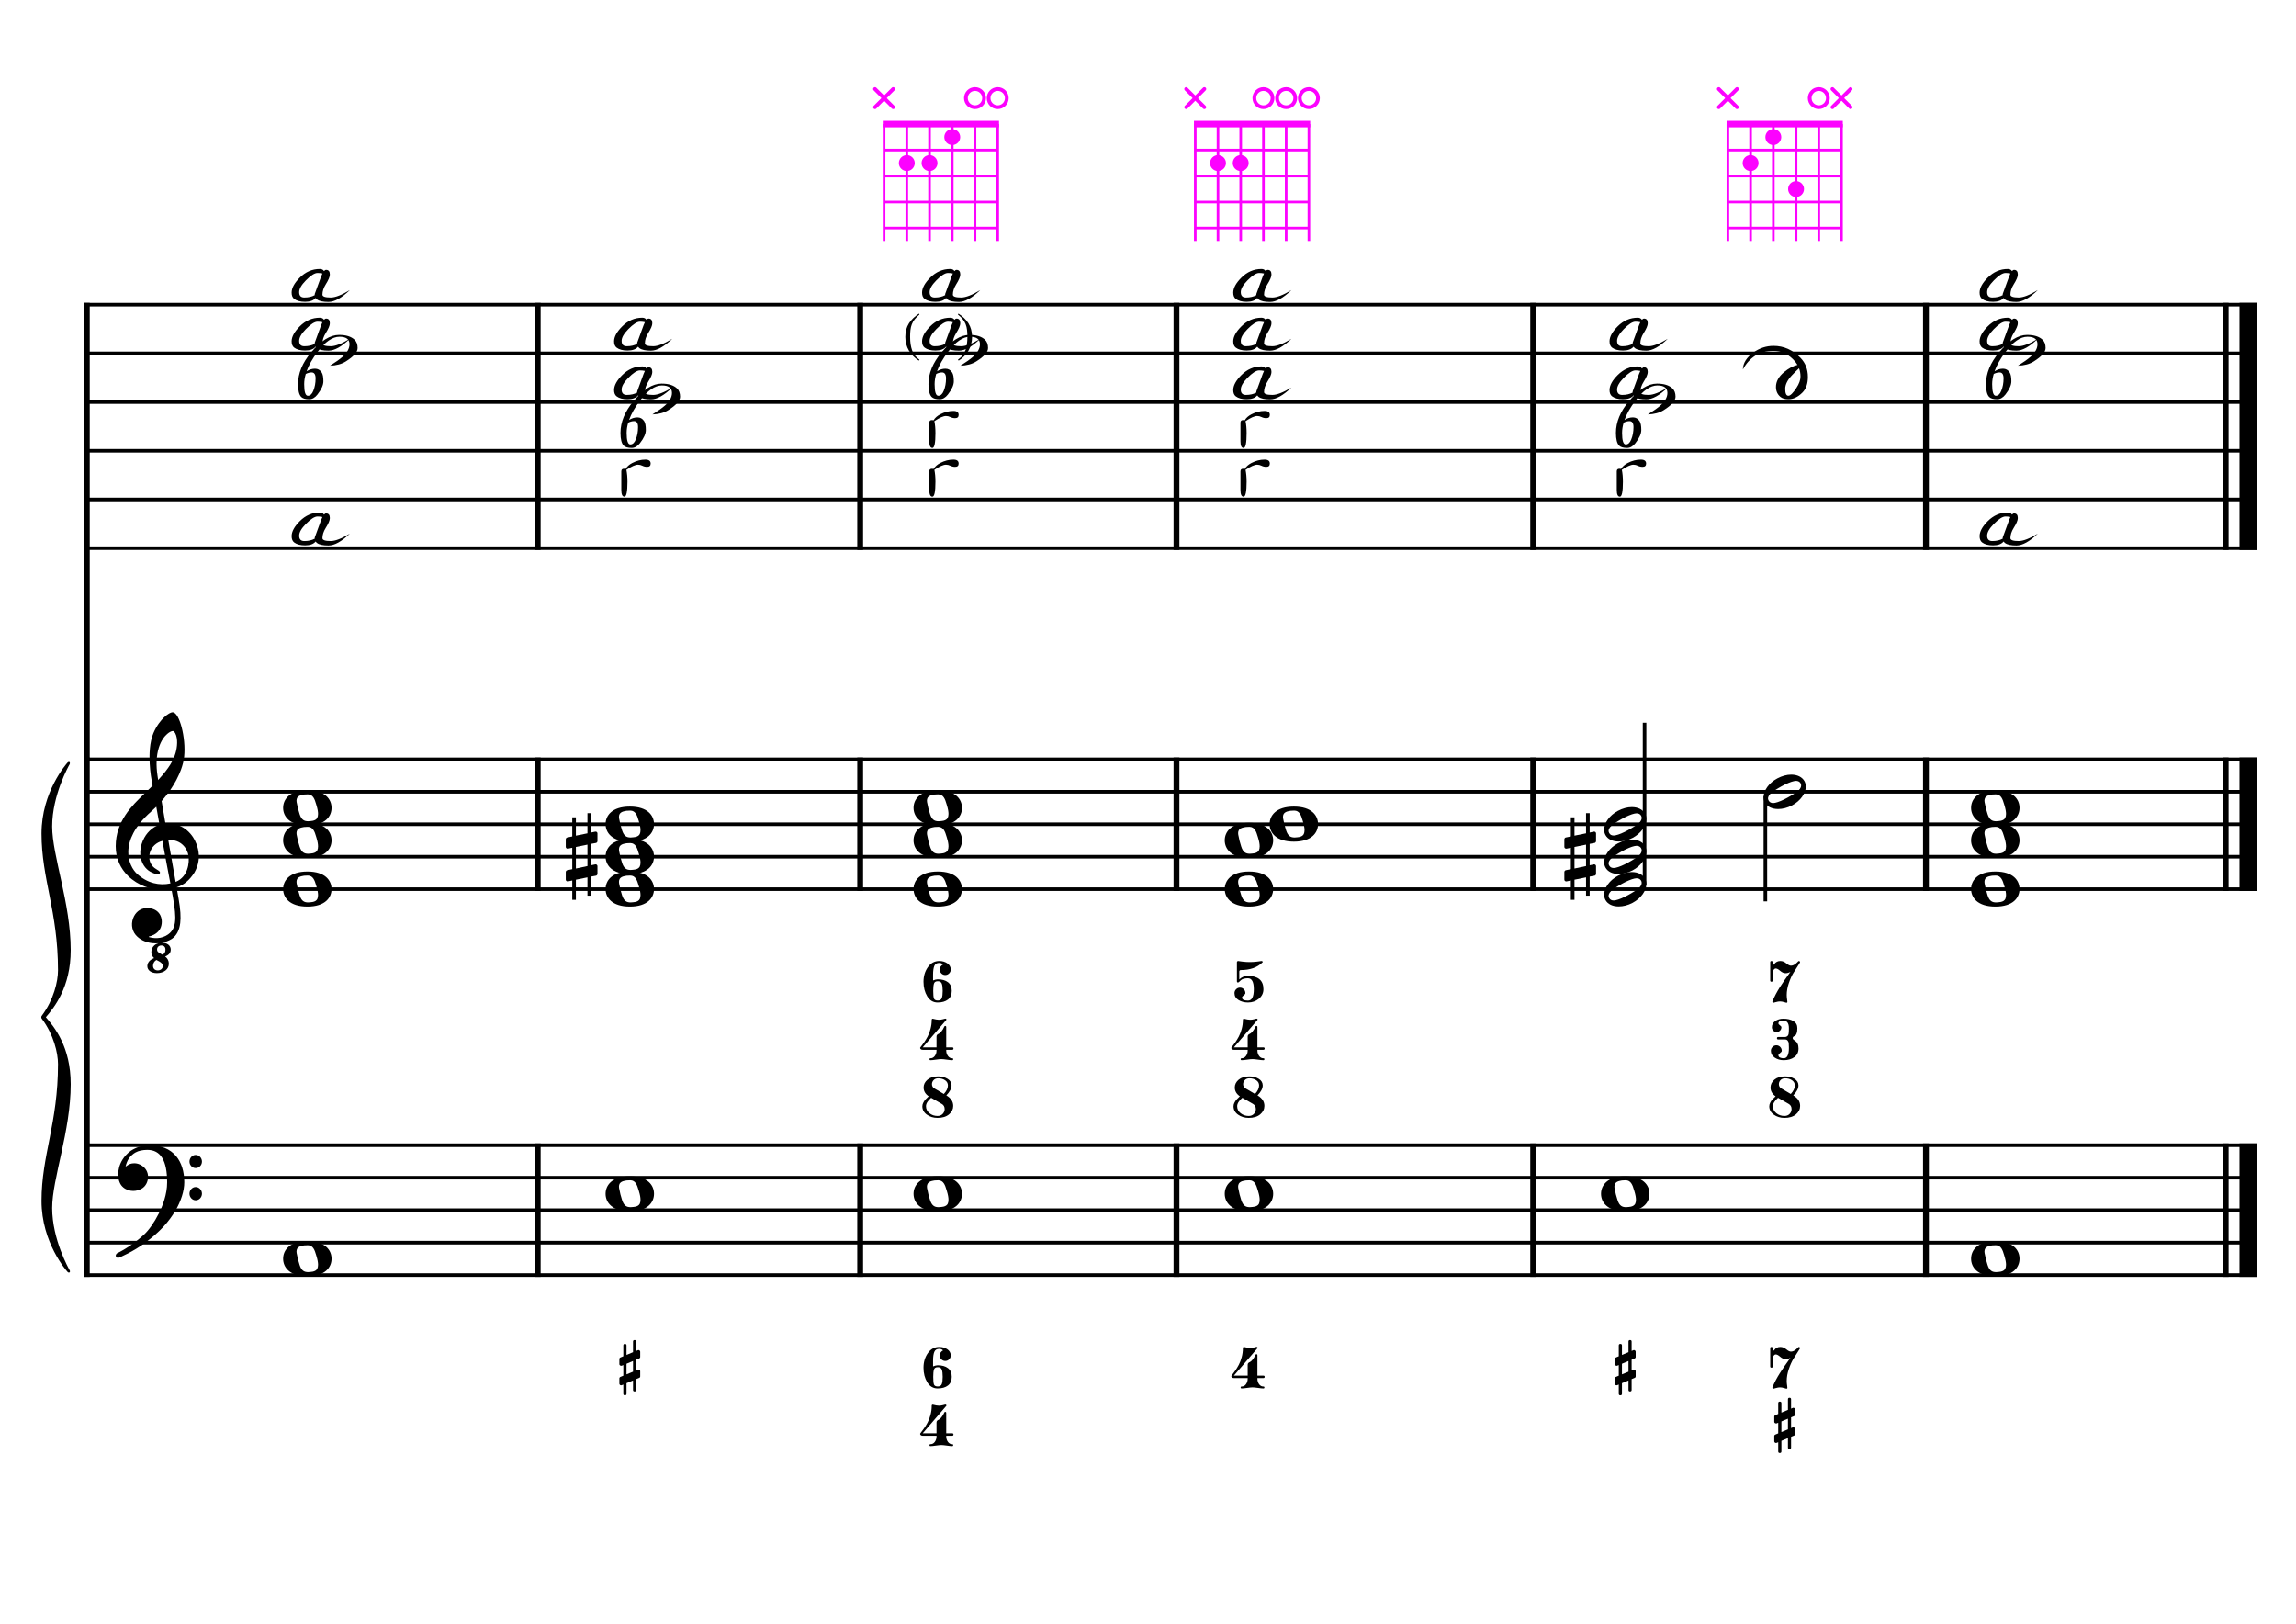 <?xml version="1.0" encoding="UTF-8" standalone="no"?>
<svg width="4209.44px" height="2976.38px" viewBox="0 0 4209.44 2976.38"
 xmlns="http://www.w3.org/2000/svg" xmlns:xlink="http://www.w3.org/1999/xlink" version="1.2" baseProfile="tiny">
<title>LaMineur (9)</title>
<desc>Generated by MuseScore 3.6.2</desc>
<polyline class="StaffLines" fill="none" stroke="#000000" stroke-width="6.55" stroke-linejoin="bevel" points="153.819,558.425 4138.58,558.425"/>
<polyline class="StaffLines" fill="none" stroke="#000000" stroke-width="6.55" stroke-linejoin="bevel" points="153.819,647.717 4138.58,647.717"/>
<polyline class="StaffLines" fill="none" stroke="#000000" stroke-width="6.55" stroke-linejoin="bevel" points="153.819,737.008 4138.58,737.008"/>
<polyline class="StaffLines" fill="none" stroke="#000000" stroke-width="6.55" stroke-linejoin="bevel" points="153.819,826.299 4138.58,826.299"/>
<polyline class="StaffLines" fill="none" stroke="#000000" stroke-width="6.55" stroke-linejoin="bevel" points="153.819,915.591 4138.58,915.591"/>
<polyline class="StaffLines" fill="none" stroke="#000000" stroke-width="6.55" stroke-linejoin="bevel" points="153.819,1004.88 4138.58,1004.88"/>
<polyline class="StaffLines" fill="none" stroke="#000000" stroke-width="6.55" stroke-linejoin="bevel" points="153.819,1391.81 4138.58,1391.81"/>
<polyline class="StaffLines" fill="none" stroke="#000000" stroke-width="6.55" stroke-linejoin="bevel" points="153.819,1451.34 4138.58,1451.34"/>
<polyline class="StaffLines" fill="none" stroke="#000000" stroke-width="6.55" stroke-linejoin="bevel" points="153.819,1510.87 4138.58,1510.87"/>
<polyline class="StaffLines" fill="none" stroke="#000000" stroke-width="6.55" stroke-linejoin="bevel" points="153.819,1570.39 4138.58,1570.39"/>
<polyline class="StaffLines" fill="none" stroke="#000000" stroke-width="6.55" stroke-linejoin="bevel" points="153.819,1629.92 4138.58,1629.92"/>
<polyline class="StaffLines" fill="none" stroke="#000000" stroke-width="6.55" stroke-linejoin="bevel" points="153.819,2099.26 4138.58,2099.26"/>
<polyline class="StaffLines" fill="none" stroke="#000000" stroke-width="6.55" stroke-linejoin="bevel" points="153.819,2158.79 4138.58,2158.79"/>
<polyline class="StaffLines" fill="none" stroke="#000000" stroke-width="6.55" stroke-linejoin="bevel" points="153.819,2218.32 4138.58,2218.32"/>
<polyline class="StaffLines" fill="none" stroke="#000000" stroke-width="6.55" stroke-linejoin="bevel" points="153.819,2277.85 4138.58,2277.85"/>
<polyline class="StaffLines" fill="none" stroke="#000000" stroke-width="6.55" stroke-linejoin="bevel" points="153.819,2337.37 4138.58,2337.37"/>
<path class="Symbol" transform="matrix(2.381,0,0,2.381,1659.77,617.953)" d="M0,-0.1 C0,7.7 4,14 10.4,18.1 L10.9,17.4 C7.5,14.8 6.3,13.3 5.2,10.1 C4.2,7.2 3.7,4 3.7,-0.2 C3.7,-8.1 4.8,-12.3 10.9,-17.4 L10.5,-18.1 C3.9,-13.6 0,-8.5 0,-0.1"/>
<path class="Symbol" transform="matrix(2.381,0,0,2.381,1764.78,617.953)" d="M3.7,-0.2 C3.7,4 3.2,7.2 2.2,10.1 C1,13.3 -0.2,14.8 -3.6,17.4 L-3,18.1 C3.4,14.1 7.3,7.6 7.3,-0.1 C7.3,-8.4 3.4,-13.8 -3.2,-18.1 L-3.6,-17.4 C2.6,-12.4 3.7,-8.1 3.7,-0.2"/>
<polyline class="BarLine" fill="none" stroke="#000000" stroke-width="10.71" stroke-linejoin="bevel" points="159.176,2095.99 159.176,2340.65"/>
<polyline class="BarLine" fill="none" stroke="#000000" stroke-width="10.71" stroke-linejoin="bevel" points="985.848,2095.99 985.848,2340.65"/>
<polyline class="BarLine" fill="none" stroke="#000000" stroke-width="10.71" stroke-linejoin="bevel" points="1577.02,2095.99 1577.02,2340.65"/>
<polyline class="BarLine" fill="none" stroke="#000000" stroke-width="10.71" stroke-linejoin="bevel" points="2156.94,2095.99 2156.94,2340.65"/>
<polyline class="BarLine" fill="none" stroke="#000000" stroke-width="10.71" stroke-linejoin="bevel" points="2810.89,2095.99 2810.89,2340.65"/>
<polyline class="BarLine" fill="none" stroke="#000000" stroke-width="10.71" stroke-linejoin="bevel" points="3531.02,2095.99 3531.02,2340.65"/>
<polyline class="BarLine" fill="none" stroke="#000000" stroke-width="10.71" stroke-linejoin="bevel" points="4080.54,2095.99 4080.54,2340.65"/>
<polyline class="BarLine" fill="none" stroke="#000000" stroke-width="32.74" stroke-linejoin="bevel" points="4122.21,2095.99 4122.21,2340.65"/>
<polyline class="BarLine" fill="none" stroke="#000000" stroke-width="10.71" stroke-linejoin="bevel" points="159.176,1388.54 159.176,2099.26"/>
<polyline class="BarLine" fill="none" stroke="#000000" stroke-width="10.71" stroke-linejoin="bevel" points="985.848,1388.54 985.848,1633.2"/>
<polyline class="BarLine" fill="none" stroke="#000000" stroke-width="10.71" stroke-linejoin="bevel" points="1577.02,1388.54 1577.02,1633.2"/>
<polyline class="BarLine" fill="none" stroke="#000000" stroke-width="10.71" stroke-linejoin="bevel" points="2156.94,1388.54 2156.94,1633.2"/>
<polyline class="BarLine" fill="none" stroke="#000000" stroke-width="10.71" stroke-linejoin="bevel" points="2810.89,1388.54 2810.89,1633.2"/>
<polyline class="BarLine" fill="none" stroke="#000000" stroke-width="10.71" stroke-linejoin="bevel" points="3531.02,1388.54 3531.02,1633.2"/>
<polyline class="BarLine" fill="none" stroke="#000000" stroke-width="10.71" stroke-linejoin="bevel" points="4080.54,1388.54 4080.54,1633.2"/>
<polyline class="BarLine" fill="none" stroke="#000000" stroke-width="32.74" stroke-linejoin="bevel" points="4122.21,1388.54 4122.21,1633.2"/>
<polyline class="BarLine" fill="none" stroke="#000000" stroke-width="10.71" stroke-linejoin="bevel" points="159.176,555.151 159.176,1391.81"/>
<polyline class="BarLine" fill="none" stroke="#000000" stroke-width="10.71" stroke-linejoin="bevel" points="985.848,555.151 985.848,1008.16"/>
<polyline class="BarLine" fill="none" stroke="#000000" stroke-width="10.71" stroke-linejoin="bevel" points="1577.02,555.151 1577.02,1008.16"/>
<polyline class="BarLine" fill="none" stroke="#000000" stroke-width="10.71" stroke-linejoin="bevel" points="2156.94,555.151 2156.94,1008.16"/>
<polyline class="BarLine" fill="none" stroke="#000000" stroke-width="10.71" stroke-linejoin="bevel" points="2810.89,555.151 2810.89,1008.16"/>
<polyline class="BarLine" fill="none" stroke="#000000" stroke-width="10.71" stroke-linejoin="bevel" points="3531.02,555.151 3531.02,1008.16"/>
<polyline class="BarLine" fill="none" stroke="#000000" stroke-width="10.71" stroke-linejoin="bevel" points="4080.54,555.151 4080.54,1008.16"/>
<polyline class="BarLine" fill="none" stroke="#000000" stroke-width="32.74" stroke-linejoin="bevel" points="4122.21,555.151 4122.21,1008.16"/>
<path class="Accidental" transform="matrix(2.381,0,0,2.381,1037.27,1570.39)" d="M23.3,-10.6 C23.9,-10.7 24.4,-11.4 24.4,-12 L24.4,-17.9 C24.4,-18.7 23.8,-19.3 23,-19.3 L22.8,-19.3 L19.5,-18.6 L19.5,-33.5 L16.7,-33.5 L16.7,-18 L7.8,-16.2 L7.8,-30.3 L5,-30.3 L5,-15.6 L1.1,-14.8 C0.5,-14.7 0,-14 0,-13.4 L0,-13.2 L0,-7.4 L0,-7.6 C0,-6.8 0.6,-6.2 1.4,-6.2 L1.7,-6.2 L5,-6.9 L5,9.6 L1.1,10.4 C0.5,10.5 0,11.2 0,11.8 L0,17.6 C0,18.4 0.6,19 1.4,19 L1.7,19 L5,18.3 L5,33.2 L7.8,33.2 L7.8,17.7 L16.7,15.9 L16.7,30 L19.5,30 L19.5,15.3 L23.3,14.6 C23.9,14.5 24.4,13.8 24.4,13.2 L24.4,7.3 C24.4,6.5 23.8,5.9 23,5.9 L22.8,5.9 L19.5,6.6 L19.5,-9.9 L23.3,-10.6 M7.8,9.1 L7.8,-7.5 L16.7,-9.3 L16.7,7.2 L7.8,9.1 "/>
<path class="Accidental" transform="matrix(2.381,0,0,2.381,2868.04,1570.39)" d="M23.3,-10.6 C23.9,-10.7 24.4,-11.4 24.4,-12 L24.4,-17.9 C24.4,-18.7 23.8,-19.3 23,-19.3 L22.8,-19.3 L19.5,-18.6 L19.5,-33.5 L16.7,-33.5 L16.7,-18 L7.8,-16.2 L7.8,-30.3 L5,-30.3 L5,-15.6 L1.1,-14.8 C0.5,-14.7 0,-14 0,-13.4 L0,-13.2 L0,-7.4 L0,-7.6 C0,-6.8 0.6,-6.2 1.4,-6.2 L1.7,-6.2 L5,-6.9 L5,9.6 L1.1,10.4 C0.5,10.5 0,11.2 0,11.8 L0,17.6 C0,18.4 0.6,19 1.4,19 L1.7,19 L5,18.3 L5,33.2 L7.8,33.2 L7.8,17.7 L16.7,15.9 L16.7,30 L19.5,30 L19.5,15.3 L23.3,14.6 C23.9,14.5 24.4,13.8 24.4,13.2 L24.4,7.3 C24.4,6.5 23.8,5.9 23,5.9 L22.8,5.9 L19.5,6.6 L19.5,-9.9 L23.3,-10.6 M7.8,9.1 L7.8,-7.5 L16.7,-9.3 L16.7,7.2 L7.8,9.1 "/>
<polyline class="Stem" fill="none" stroke="#000000" stroke-width="6.55" stroke-linejoin="bevel" points="3015.11,1622.3 3015.11,1324.84"/>
<polyline class="Stem" fill="none" stroke="#000000" stroke-width="6.55" stroke-linejoin="bevel" points="3236.61,1459.34 3236.61,1652.24"/>
<path class="Note" transform="matrix(2.381,0,0,2.381,519.076,2307.61)" d="M18.7,-13.6 C4.9,-13.6 0,-6.6 0,-0.1 C0,6.4 4.9,13.4 18.7,13.4 C32.5,13.4 37.3,6.4 37.3,-0.1 C37.3,-6.6 32.5,-13.6 18.7,-13.6 M10.4,-4.5 C10.3,-4.9 10.3,-5.3 10.3,-5.7 C10.3,-6.5 10.5,-7.3 10.9,-8 C11.6,-9 12.8,-9.7 14.3,-10 C15.6,-10.3 16.3,-10.5 18.9,-10.5 L19,-10.5 C23,-10.5 24.3,-6.8 25.4,-3 L25.7,-2 C26.5,0.6 26.9,2.8 26.9,4.5 C26.9,5.7 26.7,6.8 26.3,7.6 C25.7,8.7 24.7,9.4 23,9.8 C22.1,10 20.6,10.1 20.6,10.1 C20.1,10.1 19.7,10.2 19.3,10.2 C16.1,10.2 14.1,9 12.7,4.7 C11.5,1 11.3,-0.1 10.4,-4.5"/>
<path class="Note" transform="matrix(2.381,0,0,2.381,1110.25,2188.56)" d="M18.7,-13.6 C4.9,-13.6 0,-6.6 0,-0.1 C0,6.4 4.9,13.4 18.7,13.4 C32.5,13.4 37.3,6.4 37.3,-0.1 C37.3,-6.6 32.5,-13.6 18.7,-13.6 M10.4,-4.5 C10.3,-4.9 10.3,-5.3 10.3,-5.7 C10.3,-6.5 10.5,-7.3 10.9,-8 C11.6,-9 12.8,-9.7 14.3,-10 C15.6,-10.3 16.3,-10.5 18.9,-10.5 L19,-10.5 C23,-10.5 24.3,-6.8 25.4,-3 L25.7,-2 C26.5,0.6 26.9,2.8 26.9,4.5 C26.9,5.7 26.7,6.8 26.3,7.6 C25.7,8.7 24.7,9.4 23,9.8 C22.1,10 20.6,10.1 20.6,10.1 C20.1,10.1 19.7,10.2 19.3,10.2 C16.1,10.2 14.1,9 12.7,4.7 C11.5,1 11.3,-0.1 10.4,-4.5"/>
<path class="Note" transform="matrix(2.381,0,0,2.381,1674.88,2188.56)" d="M18.7,-13.6 C4.9,-13.6 0,-6.6 0,-0.1 C0,6.4 4.9,13.4 18.7,13.4 C32.5,13.4 37.3,6.4 37.3,-0.1 C37.3,-6.6 32.5,-13.6 18.7,-13.6 M10.4,-4.5 C10.3,-4.9 10.3,-5.3 10.3,-5.7 C10.3,-6.5 10.5,-7.3 10.9,-8 C11.6,-9 12.8,-9.7 14.3,-10 C15.6,-10.3 16.3,-10.5 18.9,-10.5 L19,-10.5 C23,-10.5 24.3,-6.8 25.4,-3 L25.7,-2 C26.5,0.6 26.9,2.8 26.9,4.5 C26.9,5.7 26.7,6.8 26.3,7.6 C25.7,8.7 24.7,9.4 23,9.8 C22.1,10 20.6,10.1 20.6,10.1 C20.1,10.1 19.7,10.2 19.3,10.2 C16.1,10.2 14.1,9 12.7,4.7 C11.5,1 11.3,-0.1 10.4,-4.5"/>
<path class="Note" transform="matrix(2.381,0,0,2.381,2245.41,2188.56)" d="M18.7,-13.6 C4.9,-13.6 0,-6.6 0,-0.1 C0,6.4 4.9,13.4 18.7,13.4 C32.5,13.4 37.3,6.4 37.3,-0.1 C37.3,-6.6 32.5,-13.6 18.7,-13.6 M10.4,-4.5 C10.3,-4.9 10.3,-5.3 10.3,-5.7 C10.3,-6.5 10.5,-7.3 10.9,-8 C11.6,-9 12.8,-9.7 14.3,-10 C15.6,-10.3 16.3,-10.5 18.9,-10.5 L19,-10.5 C23,-10.5 24.3,-6.8 25.4,-3 L25.7,-2 C26.5,0.6 26.9,2.8 26.9,4.5 C26.9,5.7 26.7,6.8 26.3,7.6 C25.7,8.7 24.7,9.4 23,9.8 C22.1,10 20.6,10.1 20.6,10.1 C20.1,10.1 19.7,10.2 19.3,10.2 C16.1,10.2 14.1,9 12.7,4.7 C11.5,1 11.3,-0.1 10.4,-4.5"/>
<path class="Note" transform="matrix(2.381,0,0,2.381,2935.29,2188.56)" d="M18.7,-13.6 C4.9,-13.6 0,-6.6 0,-0.1 C0,6.4 4.9,13.4 18.7,13.4 C32.5,13.4 37.3,6.4 37.3,-0.1 C37.3,-6.6 32.5,-13.6 18.7,-13.6 M10.4,-4.5 C10.3,-4.9 10.3,-5.3 10.3,-5.7 C10.3,-6.5 10.5,-7.3 10.9,-8 C11.6,-9 12.8,-9.7 14.3,-10 C15.6,-10.3 16.3,-10.5 18.9,-10.5 L19,-10.5 C23,-10.5 24.3,-6.8 25.4,-3 L25.7,-2 C26.5,0.6 26.9,2.8 26.9,4.5 C26.9,5.7 26.7,6.8 26.3,7.6 C25.7,8.7 24.7,9.4 23,9.8 C22.1,10 20.6,10.1 20.6,10.1 C20.1,10.1 19.7,10.2 19.3,10.2 C16.1,10.2 14.1,9 12.7,4.7 C11.5,1 11.3,-0.1 10.4,-4.5"/>
<path class="Note" transform="matrix(2.381,0,0,2.381,3613.77,2307.61)" d="M18.7,-13.6 C4.9,-13.6 0,-6.6 0,-0.1 C0,6.4 4.9,13.4 18.7,13.4 C32.5,13.4 37.3,6.4 37.3,-0.1 C37.3,-6.6 32.5,-13.6 18.7,-13.6 M10.4,-4.5 C10.3,-4.9 10.3,-5.3 10.3,-5.7 C10.3,-6.5 10.5,-7.3 10.9,-8 C11.6,-9 12.8,-9.7 14.3,-10 C15.6,-10.3 16.3,-10.5 18.9,-10.5 L19,-10.5 C23,-10.5 24.3,-6.8 25.4,-3 L25.7,-2 C26.5,0.6 26.9,2.8 26.9,4.5 C26.9,5.7 26.7,6.8 26.3,7.6 C25.7,8.7 24.7,9.4 23,9.8 C22.1,10 20.6,10.1 20.6,10.1 C20.1,10.1 19.7,10.2 19.3,10.2 C16.1,10.2 14.1,9 12.7,4.7 C11.5,1 11.3,-0.1 10.4,-4.5"/>
<path class="Note" transform="matrix(2.381,0,0,2.381,519.076,1629.92)" d="M18.7,-13.6 C4.9,-13.6 0,-6.6 0,-0.1 C0,6.4 4.9,13.4 18.7,13.4 C32.5,13.4 37.3,6.4 37.3,-0.1 C37.3,-6.6 32.5,-13.6 18.7,-13.6 M10.4,-4.5 C10.3,-4.9 10.3,-5.3 10.3,-5.7 C10.3,-6.5 10.5,-7.3 10.9,-8 C11.6,-9 12.8,-9.7 14.3,-10 C15.6,-10.3 16.3,-10.5 18.9,-10.5 L19,-10.5 C23,-10.5 24.3,-6.8 25.4,-3 L25.7,-2 C26.5,0.6 26.9,2.8 26.9,4.5 C26.9,5.7 26.7,6.8 26.3,7.6 C25.7,8.7 24.7,9.4 23,9.8 C22.1,10 20.6,10.1 20.6,10.1 C20.1,10.1 19.7,10.2 19.3,10.2 C16.1,10.2 14.1,9 12.7,4.7 C11.5,1 11.3,-0.1 10.4,-4.5"/>
<path class="Note" transform="matrix(2.381,0,0,2.381,519.076,1540.63)" d="M18.7,-13.6 C4.9,-13.6 0,-6.6 0,-0.1 C0,6.4 4.9,13.4 18.7,13.4 C32.5,13.4 37.3,6.4 37.3,-0.1 C37.3,-6.6 32.5,-13.6 18.7,-13.6 M10.4,-4.5 C10.3,-4.9 10.3,-5.3 10.3,-5.7 C10.3,-6.5 10.5,-7.3 10.9,-8 C11.6,-9 12.8,-9.7 14.3,-10 C15.6,-10.3 16.3,-10.5 18.9,-10.5 L19,-10.5 C23,-10.5 24.3,-6.8 25.4,-3 L25.7,-2 C26.5,0.6 26.9,2.8 26.9,4.5 C26.9,5.7 26.7,6.8 26.3,7.6 C25.7,8.7 24.7,9.4 23,9.8 C22.1,10 20.6,10.1 20.6,10.1 C20.1,10.1 19.7,10.2 19.3,10.2 C16.1,10.2 14.1,9 12.7,4.7 C11.5,1 11.3,-0.1 10.4,-4.5"/>
<path class="Note" transform="matrix(2.381,0,0,2.381,519.076,1481.1)" d="M18.7,-13.6 C4.9,-13.6 0,-6.6 0,-0.1 C0,6.4 4.9,13.4 18.7,13.4 C32.5,13.4 37.3,6.4 37.3,-0.1 C37.3,-6.6 32.5,-13.6 18.7,-13.6 M10.4,-4.5 C10.3,-4.9 10.3,-5.3 10.3,-5.7 C10.3,-6.5 10.5,-7.3 10.9,-8 C11.6,-9 12.8,-9.7 14.3,-10 C15.6,-10.3 16.3,-10.5 18.9,-10.5 L19,-10.5 C23,-10.5 24.3,-6.8 25.4,-3 L25.7,-2 C26.5,0.6 26.9,2.8 26.9,4.5 C26.9,5.7 26.7,6.8 26.3,7.6 C25.7,8.7 24.7,9.4 23,9.8 C22.1,10 20.6,10.1 20.6,10.1 C20.1,10.1 19.7,10.2 19.3,10.2 C16.1,10.2 14.1,9 12.7,4.7 C11.5,1 11.3,-0.1 10.4,-4.5"/>
<path class="Note" transform="matrix(2.381,0,0,2.381,1110.25,1629.92)" d="M18.7,-13.6 C4.9,-13.6 0,-6.6 0,-0.1 C0,6.4 4.9,13.4 18.7,13.4 C32.5,13.4 37.3,6.4 37.3,-0.1 C37.3,-6.6 32.5,-13.6 18.7,-13.6 M10.4,-4.5 C10.3,-4.9 10.3,-5.3 10.3,-5.7 C10.3,-6.5 10.5,-7.3 10.9,-8 C11.6,-9 12.8,-9.7 14.3,-10 C15.6,-10.3 16.3,-10.5 18.9,-10.5 L19,-10.5 C23,-10.5 24.3,-6.8 25.4,-3 L25.7,-2 C26.5,0.6 26.9,2.8 26.9,4.5 C26.9,5.7 26.7,6.8 26.3,7.6 C25.7,8.7 24.7,9.4 23,9.8 C22.1,10 20.6,10.1 20.6,10.1 C20.1,10.1 19.7,10.2 19.3,10.2 C16.1,10.2 14.1,9 12.7,4.7 C11.5,1 11.3,-0.1 10.4,-4.5"/>
<path class="Note" transform="matrix(2.381,0,0,2.381,1110.25,1570.39)" d="M18.7,-13.6 C4.9,-13.6 0,-6.6 0,-0.1 C0,6.4 4.9,13.4 18.7,13.4 C32.5,13.4 37.3,6.4 37.3,-0.1 C37.3,-6.6 32.5,-13.6 18.7,-13.6 M10.4,-4.5 C10.3,-4.9 10.3,-5.3 10.3,-5.7 C10.3,-6.5 10.5,-7.3 10.9,-8 C11.6,-9 12.8,-9.7 14.3,-10 C15.6,-10.3 16.3,-10.5 18.9,-10.5 L19,-10.5 C23,-10.5 24.3,-6.8 25.4,-3 L25.7,-2 C26.5,0.6 26.9,2.8 26.9,4.5 C26.9,5.7 26.7,6.8 26.3,7.6 C25.7,8.7 24.7,9.4 23,9.8 C22.1,10 20.6,10.1 20.6,10.1 C20.1,10.1 19.7,10.2 19.3,10.2 C16.1,10.2 14.1,9 12.7,4.7 C11.5,1 11.3,-0.1 10.4,-4.5"/>
<path class="Note" transform="matrix(2.381,0,0,2.381,1110.25,1510.87)" d="M18.7,-13.6 C4.9,-13.6 0,-6.6 0,-0.1 C0,6.4 4.9,13.4 18.7,13.4 C32.5,13.4 37.3,6.4 37.3,-0.1 C37.3,-6.6 32.5,-13.6 18.7,-13.6 M10.4,-4.5 C10.3,-4.9 10.3,-5.3 10.3,-5.7 C10.3,-6.5 10.5,-7.3 10.9,-8 C11.6,-9 12.8,-9.7 14.3,-10 C15.6,-10.3 16.3,-10.5 18.9,-10.5 L19,-10.5 C23,-10.5 24.3,-6.8 25.4,-3 L25.7,-2 C26.5,0.6 26.9,2.8 26.9,4.5 C26.9,5.7 26.7,6.8 26.3,7.6 C25.7,8.7 24.7,9.4 23,9.8 C22.1,10 20.6,10.1 20.6,10.1 C20.1,10.1 19.7,10.2 19.3,10.2 C16.1,10.2 14.1,9 12.7,4.7 C11.5,1 11.3,-0.1 10.4,-4.5"/>
<path class="Note" transform="matrix(2.381,0,0,2.381,1674.88,1629.92)" d="M18.7,-13.6 C4.9,-13.6 0,-6.6 0,-0.1 C0,6.4 4.9,13.4 18.7,13.4 C32.5,13.4 37.3,6.4 37.3,-0.1 C37.3,-6.6 32.5,-13.6 18.7,-13.6 M10.4,-4.5 C10.3,-4.9 10.3,-5.3 10.3,-5.7 C10.3,-6.5 10.5,-7.3 10.9,-8 C11.6,-9 12.8,-9.7 14.3,-10 C15.6,-10.3 16.3,-10.5 18.9,-10.5 L19,-10.5 C23,-10.5 24.3,-6.8 25.4,-3 L25.7,-2 C26.5,0.6 26.9,2.8 26.9,4.5 C26.9,5.7 26.7,6.8 26.3,7.6 C25.7,8.7 24.7,9.4 23,9.8 C22.1,10 20.6,10.1 20.6,10.1 C20.1,10.1 19.7,10.2 19.3,10.2 C16.1,10.2 14.1,9 12.7,4.7 C11.5,1 11.3,-0.1 10.4,-4.5"/>
<path class="Note" transform="matrix(2.381,0,0,2.381,1674.88,1540.63)" d="M18.7,-13.6 C4.9,-13.6 0,-6.6 0,-0.1 C0,6.4 4.9,13.4 18.7,13.4 C32.5,13.4 37.3,6.4 37.3,-0.1 C37.3,-6.6 32.5,-13.6 18.7,-13.6 M10.4,-4.5 C10.3,-4.9 10.3,-5.3 10.3,-5.7 C10.3,-6.5 10.5,-7.3 10.9,-8 C11.6,-9 12.8,-9.7 14.3,-10 C15.6,-10.3 16.3,-10.5 18.9,-10.5 L19,-10.5 C23,-10.5 24.3,-6.8 25.4,-3 L25.7,-2 C26.5,0.6 26.9,2.8 26.9,4.5 C26.9,5.7 26.7,6.8 26.3,7.6 C25.7,8.7 24.7,9.4 23,9.8 C22.1,10 20.6,10.1 20.6,10.1 C20.1,10.1 19.7,10.2 19.3,10.2 C16.1,10.2 14.1,9 12.7,4.7 C11.5,1 11.3,-0.1 10.4,-4.5"/>
<path class="Note" transform="matrix(2.381,0,0,2.381,1674.88,1481.1)" d="M18.7,-13.6 C4.9,-13.6 0,-6.6 0,-0.1 C0,6.4 4.9,13.4 18.7,13.4 C32.5,13.4 37.3,6.4 37.3,-0.1 C37.3,-6.6 32.5,-13.6 18.7,-13.6 M10.4,-4.5 C10.3,-4.9 10.3,-5.3 10.3,-5.7 C10.3,-6.5 10.5,-7.3 10.9,-8 C11.6,-9 12.8,-9.7 14.3,-10 C15.6,-10.3 16.3,-10.5 18.9,-10.5 L19,-10.5 C23,-10.5 24.3,-6.8 25.4,-3 L25.7,-2 C26.5,0.6 26.9,2.8 26.9,4.5 C26.9,5.7 26.7,6.8 26.3,7.6 C25.7,8.7 24.7,9.4 23,9.8 C22.1,10 20.6,10.1 20.6,10.1 C20.1,10.1 19.7,10.2 19.3,10.2 C16.1,10.2 14.1,9 12.7,4.7 C11.5,1 11.3,-0.1 10.4,-4.5"/>
<path class="Note" transform="matrix(2.381,0,0,2.381,2245.41,1629.92)" d="M18.7,-13.6 C4.9,-13.6 0,-6.6 0,-0.1 C0,6.4 4.9,13.4 18.7,13.4 C32.5,13.4 37.3,6.4 37.3,-0.1 C37.3,-6.6 32.5,-13.6 18.7,-13.6 M10.4,-4.5 C10.3,-4.9 10.3,-5.3 10.3,-5.7 C10.3,-6.5 10.5,-7.3 10.9,-8 C11.6,-9 12.8,-9.7 14.3,-10 C15.6,-10.3 16.3,-10.5 18.9,-10.5 L19,-10.5 C23,-10.5 24.3,-6.8 25.4,-3 L25.7,-2 C26.5,0.6 26.9,2.8 26.9,4.5 C26.9,5.7 26.7,6.8 26.3,7.6 C25.7,8.7 24.7,9.4 23,9.8 C22.1,10 20.6,10.1 20.6,10.1 C20.1,10.1 19.7,10.2 19.3,10.2 C16.1,10.2 14.1,9 12.7,4.7 C11.5,1 11.3,-0.1 10.4,-4.5"/>
<path class="Note" transform="matrix(2.381,0,0,2.381,2245.41,1540.63)" d="M18.7,-13.6 C4.9,-13.6 0,-6.6 0,-0.1 C0,6.4 4.9,13.4 18.7,13.4 C32.5,13.4 37.3,6.4 37.3,-0.1 C37.3,-6.6 32.5,-13.6 18.7,-13.6 M10.4,-4.5 C10.3,-4.9 10.3,-5.3 10.3,-5.7 C10.3,-6.5 10.5,-7.3 10.9,-8 C11.6,-9 12.8,-9.7 14.3,-10 C15.6,-10.3 16.3,-10.5 18.9,-10.5 L19,-10.5 C23,-10.5 24.3,-6.8 25.4,-3 L25.7,-2 C26.5,0.6 26.9,2.8 26.9,4.5 C26.9,5.7 26.7,6.8 26.3,7.6 C25.7,8.7 24.7,9.4 23,9.8 C22.1,10 20.6,10.1 20.6,10.1 C20.1,10.1 19.7,10.2 19.3,10.2 C16.1,10.2 14.1,9 12.7,4.7 C11.5,1 11.3,-0.1 10.4,-4.5"/>
<path class="Note" transform="matrix(2.381,0,0,2.381,2327.67,1510.87)" d="M18.7,-13.6 C4.9,-13.6 0,-6.6 0,-0.1 C0,6.4 4.9,13.4 18.7,13.4 C32.5,13.4 37.3,6.4 37.3,-0.1 C37.3,-6.6 32.5,-13.6 18.7,-13.6 M10.4,-4.5 C10.3,-4.9 10.3,-5.3 10.3,-5.7 C10.3,-6.5 10.5,-7.3 10.9,-8 C11.6,-9 12.8,-9.7 14.3,-10 C15.6,-10.3 16.3,-10.5 18.9,-10.5 L19,-10.5 C23,-10.5 24.3,-6.8 25.4,-3 L25.7,-2 C26.5,0.6 26.9,2.8 26.9,4.5 C26.9,5.7 26.7,6.8 26.3,7.6 C25.7,8.7 24.7,9.4 23,9.8 C22.1,10 20.6,10.1 20.6,10.1 C20.1,10.1 19.7,10.2 19.3,10.2 C16.1,10.2 14.1,9 12.7,4.7 C11.5,1 11.3,-0.1 10.4,-4.5"/>
<path class="Note" transform="matrix(2.381,0,0,2.381,2941.01,1629.92)" d="M31.5,-8.1 C29.7,-11.4 25.9,-13.2 21.3,-13.2 C17.9,-13.2 14.2,-12.2 10.6,-10.3 C4,-6.8 0,-0.9 0,4.2 C0,5.6 0.3,7 1,8.3 C2.8,11.6 6.6,13.3 11.2,13.3 C14.6,13.3 18.3,12.4 21.9,10.5 C28.5,7 32.5,1.1 32.5,-4 C32.5,-5.4 32.2,-6.8 31.5,-8.1 M27.2,-1.3 C25.5,0.4 22.1,2.5 18.5,4.5 C14.9,6.5 11.3,8 8.9,8.5 C8.4,8.6 7.9,8.7 7.4,8.7 C5.8,8.7 4.6,8.1 3.9,6.8 C3.6,6.3 3.4,5.7 3.4,5.1 C3.4,4 4.1,2.7 5.2,1.6 C6.9,-0.1 10.2,-2.2 13.8,-4.2 C17.4,-6.2 21,-7.7 23.4,-8.2 C23.9,-8.3 24.4,-8.4 24.9,-8.4 C26.5,-8.4 27.8,-7.8 28.5,-6.5 C28.8,-6 28.9,-5.4 28.9,-4.8 C28.9,-3.7 28.3,-2.5 27.2,-1.3"/>
<path class="Note" transform="matrix(2.381,0,0,2.381,2941.01,1570.39)" d="M31.5,-8.1 C29.7,-11.4 25.9,-13.2 21.3,-13.2 C17.9,-13.2 14.2,-12.2 10.6,-10.3 C4,-6.8 0,-0.9 0,4.2 C0,5.6 0.3,7 1,8.3 C2.8,11.6 6.6,13.3 11.2,13.3 C14.6,13.3 18.3,12.4 21.9,10.5 C28.5,7 32.5,1.1 32.5,-4 C32.5,-5.4 32.2,-6.8 31.5,-8.1 M27.2,-1.3 C25.5,0.4 22.1,2.5 18.5,4.5 C14.9,6.5 11.3,8 8.9,8.5 C8.4,8.6 7.9,8.7 7.4,8.7 C5.8,8.7 4.6,8.1 3.9,6.8 C3.6,6.3 3.4,5.7 3.4,5.1 C3.4,4 4.1,2.7 5.2,1.6 C6.9,-0.1 10.2,-2.2 13.8,-4.2 C17.4,-6.2 21,-7.7 23.4,-8.2 C23.9,-8.3 24.4,-8.4 24.9,-8.4 C26.5,-8.4 27.8,-7.8 28.5,-6.5 C28.8,-6 28.9,-5.4 28.9,-4.8 C28.9,-3.7 28.3,-2.5 27.2,-1.3"/>
<path class="Note" transform="matrix(2.381,0,0,2.381,2941.01,1510.87)" d="M31.5,-8.1 C29.7,-11.4 25.9,-13.2 21.3,-13.2 C17.9,-13.2 14.2,-12.2 10.6,-10.3 C4,-6.8 0,-0.9 0,4.2 C0,5.6 0.3,7 1,8.3 C2.8,11.6 6.6,13.3 11.2,13.3 C14.6,13.3 18.3,12.4 21.9,10.5 C28.5,7 32.5,1.1 32.5,-4 C32.5,-5.4 32.2,-6.8 31.5,-8.1 M27.2,-1.3 C25.5,0.4 22.1,2.5 18.5,4.5 C14.9,6.5 11.3,8 8.9,8.5 C8.4,8.6 7.9,8.7 7.4,8.7 C5.8,8.7 4.6,8.1 3.9,6.8 C3.6,6.3 3.4,5.7 3.4,5.1 C3.4,4 4.1,2.7 5.2,1.6 C6.9,-0.1 10.2,-2.2 13.8,-4.2 C17.4,-6.2 21,-7.7 23.4,-8.2 C23.9,-8.3 24.4,-8.4 24.9,-8.4 C26.5,-8.4 27.8,-7.8 28.5,-6.5 C28.8,-6 28.9,-5.4 28.9,-4.8 C28.9,-3.7 28.3,-2.5 27.2,-1.3"/>
<path class="Note" transform="matrix(2.381,0,0,2.381,3233.34,1451.34)" d="M31.5,-8.1 C29.7,-11.4 25.9,-13.2 21.3,-13.2 C17.9,-13.2 14.2,-12.2 10.6,-10.3 C4,-6.8 0,-0.9 0,4.2 C0,5.6 0.3,7 1,8.3 C2.8,11.6 6.6,13.3 11.2,13.3 C14.6,13.3 18.3,12.4 21.9,10.5 C28.5,7 32.5,1.1 32.5,-4 C32.5,-5.4 32.2,-6.8 31.5,-8.1 M27.2,-1.3 C25.5,0.4 22.1,2.5 18.5,4.5 C14.9,6.5 11.3,8 8.9,8.5 C8.4,8.6 7.9,8.7 7.4,8.7 C5.8,8.7 4.6,8.1 3.9,6.8 C3.6,6.3 3.4,5.7 3.4,5.1 C3.4,4 4.1,2.7 5.2,1.6 C6.9,-0.1 10.2,-2.2 13.8,-4.2 C17.4,-6.2 21,-7.7 23.4,-8.2 C23.9,-8.3 24.4,-8.4 24.9,-8.4 C26.5,-8.4 27.8,-7.8 28.5,-6.5 C28.8,-6 28.9,-5.4 28.9,-4.8 C28.9,-3.7 28.3,-2.5 27.2,-1.3"/>
<path class="Note" transform="matrix(2.381,0,0,2.381,3613.77,1629.92)" d="M18.7,-13.6 C4.9,-13.6 0,-6.6 0,-0.1 C0,6.4 4.9,13.4 18.7,13.4 C32.5,13.4 37.3,6.4 37.3,-0.1 C37.3,-6.6 32.5,-13.6 18.7,-13.6 M10.4,-4.5 C10.3,-4.9 10.3,-5.3 10.3,-5.7 C10.3,-6.5 10.5,-7.3 10.9,-8 C11.6,-9 12.8,-9.7 14.3,-10 C15.6,-10.3 16.3,-10.5 18.9,-10.5 L19,-10.5 C23,-10.5 24.3,-6.8 25.4,-3 L25.7,-2 C26.5,0.6 26.9,2.8 26.9,4.5 C26.9,5.7 26.7,6.8 26.3,7.6 C25.7,8.7 24.7,9.4 23,9.8 C22.1,10 20.6,10.1 20.6,10.1 C20.1,10.1 19.7,10.2 19.3,10.2 C16.1,10.2 14.1,9 12.7,4.7 C11.5,1 11.3,-0.1 10.4,-4.5"/>
<path class="Note" transform="matrix(2.381,0,0,2.381,3613.77,1540.63)" d="M18.7,-13.6 C4.9,-13.6 0,-6.6 0,-0.1 C0,6.4 4.9,13.4 18.7,13.4 C32.5,13.4 37.3,6.4 37.3,-0.1 C37.3,-6.6 32.5,-13.6 18.7,-13.6 M10.4,-4.5 C10.3,-4.9 10.3,-5.3 10.3,-5.7 C10.3,-6.5 10.5,-7.3 10.9,-8 C11.6,-9 12.8,-9.7 14.3,-10 C15.6,-10.3 16.3,-10.5 18.9,-10.5 L19,-10.5 C23,-10.5 24.3,-6.8 25.4,-3 L25.7,-2 C26.5,0.6 26.9,2.8 26.9,4.5 C26.9,5.7 26.7,6.8 26.3,7.6 C25.7,8.7 24.7,9.4 23,9.8 C22.1,10 20.6,10.1 20.6,10.1 C20.1,10.1 19.7,10.2 19.3,10.2 C16.1,10.2 14.1,9 12.7,4.7 C11.5,1 11.3,-0.1 10.4,-4.5"/>
<path class="Note" transform="matrix(2.381,0,0,2.381,3613.77,1481.1)" d="M18.7,-13.6 C4.9,-13.6 0,-6.6 0,-0.1 C0,6.4 4.9,13.4 18.7,13.4 C32.5,13.4 37.3,6.4 37.3,-0.1 C37.3,-6.6 32.5,-13.6 18.7,-13.6 M10.4,-4.5 C10.3,-4.9 10.3,-5.3 10.3,-5.7 C10.3,-6.5 10.5,-7.3 10.9,-8 C11.6,-9 12.8,-9.7 14.3,-10 C15.6,-10.3 16.3,-10.5 18.9,-10.5 L19,-10.5 C23,-10.5 24.3,-6.8 25.4,-3 L25.7,-2 C26.5,0.6 26.9,2.8 26.9,4.5 C26.9,5.7 26.7,6.8 26.3,7.6 C25.7,8.7 24.7,9.4 23,9.8 C22.1,10 20.6,10.1 20.6,10.1 C20.1,10.1 19.7,10.2 19.3,10.2 C16.1,10.2 14.1,9 12.7,4.7 C11.5,1 11.3,-0.1 10.4,-4.5"/>
<path class="Note" d="M597.895,941.13 C602.466,941.13 604.752,943.997 604.752,949.73 C604.752,953.758 602.234,959.763 597.198,967.742 C593.17,974.173 591.155,980.448 591.155,986.568 C591.155,990.055 596.23,991.798 606.379,991.798 C614.746,991.798 626.406,987.266 641.358,978.201 C626.328,992.689 613.274,999.933 602.195,999.933 C592.201,999.933 585.228,998.422 581.277,995.401 C580.27,994.626 579.418,993.696 578.721,992.611 C574.847,997.337 568.378,999.7 559.313,999.7 C550.636,999.7 543.974,997.918 539.325,994.355 C536.226,991.953 534.677,988.118 534.677,982.85 C534.677,974.483 539.635,965.341 549.552,955.424 C560.166,944.81 572.445,939.503 586.391,939.503 C589.877,939.503 592.433,940.781 594.06,943.338 C595.378,941.866 596.656,941.13 597.895,941.13 M577.094,987.382 C577.016,986.762 576.977,986.142 576.977,985.523 C576.977,985.213 580.929,974.405 588.831,953.1 C589.606,951.008 590.38,949.226 591.155,947.754 C588.134,947.134 585.151,946.824 582.207,946.824 C576.784,946.824 569.579,951.434 560.592,960.653 C552.534,968.866 548.506,975.955 548.506,981.92 C548.506,988.505 551.643,991.798 557.919,991.798 C565.511,991.798 571.903,990.326 577.094,987.382"/>
<path class="Note" d="M597.895,583.965 C602.466,583.965 604.752,586.831 604.752,592.564 C604.752,596.593 602.234,602.597 597.198,610.577 C593.17,617.007 591.155,623.283 591.155,629.403 C591.155,632.889 596.23,634.633 606.379,634.633 C614.746,634.633 626.406,630.1 641.358,621.036 C626.328,635.524 613.274,642.767 602.195,642.767 C592.201,642.767 585.228,641.257 581.277,638.235 C580.27,637.46 579.418,636.531 578.721,635.446 C574.847,640.172 568.378,642.535 559.313,642.535 C550.636,642.535 543.974,640.753 539.325,637.189 C536.226,634.788 534.677,630.953 534.677,625.684 C534.677,617.317 539.635,608.175 549.552,598.259 C560.166,587.645 572.445,582.338 586.391,582.338 C589.877,582.338 592.433,583.616 594.06,586.173 C595.378,584.701 596.656,583.965 597.895,583.965 M577.094,630.217 C577.016,629.597 576.977,628.977 576.977,628.357 C576.977,628.047 580.929,617.24 588.831,595.934 C589.606,593.843 590.38,592.061 591.155,590.589 C588.134,589.969 585.151,589.659 582.207,589.659 C576.784,589.659 569.579,594.269 560.592,603.488 C552.534,611.7 548.506,618.789 548.506,624.755 C548.506,631.34 551.643,634.633 557.919,634.633 C565.511,634.633 571.903,633.161 577.094,630.217"/>
<path class="Note" d="M597.895,494.673 C602.466,494.673 604.752,497.54 604.752,503.273 C604.752,507.302 602.234,513.306 597.198,521.286 C593.17,527.716 591.155,533.991 591.155,540.112 C591.155,543.598 596.23,545.341 606.379,545.341 C614.746,545.341 626.406,540.809 641.358,531.745 C626.328,546.232 613.274,553.476 602.195,553.476 C592.201,553.476 585.228,551.965 581.277,548.944 C580.27,548.169 579.418,547.239 578.721,546.155 C574.847,550.881 568.378,553.244 559.313,553.244 C550.636,553.244 543.974,551.462 539.325,547.898 C536.226,545.496 534.677,541.661 534.677,536.393 C534.677,528.026 539.635,518.884 549.552,508.967 C560.166,498.353 572.445,493.046 586.391,493.046 C589.877,493.046 592.433,494.325 594.06,496.881 C595.378,495.409 596.656,494.673 597.895,494.673 M577.094,540.925 C577.016,540.305 576.977,539.686 576.977,539.066 C576.977,538.756 580.929,527.948 588.831,506.643 C589.606,504.551 590.38,502.769 591.155,501.297 C588.134,500.678 585.151,500.368 582.207,500.368 C576.784,500.368 569.579,504.977 560.592,514.197 C552.534,522.409 548.506,529.498 548.506,535.463 C548.506,542.049 551.643,545.341 557.919,545.341 C565.511,545.341 571.903,543.869 577.094,540.925"/>
<path class="Note" d="M604.984,670.351 C615.443,663.765 623.036,658.381 627.762,654.197 C636.439,646.527 640.777,638.78 640.777,630.955 C640.777,621.813 634.657,617.242 622.416,617.242 C609.555,617.242 596.152,626.5 582.207,645.017 C572.755,657.568 566.054,669.421 562.102,680.577 C566.983,677.401 572.135,675.813 577.558,675.813 C582.672,675.813 586.739,678.098 589.761,682.669 C591.852,685.846 592.898,691.269 592.898,698.939 C592.898,705.834 589.257,713.93 581.975,723.227 C577.481,728.96 572.484,731.826 566.983,731.826 C560.011,731.826 555.13,730.432 552.341,727.643 C548.39,723.692 546.414,715.867 546.414,704.168 C546.414,684.49 554.355,665.121 570.237,646.063 C588.134,624.602 605.294,613.872 621.719,613.872 C634.424,613.872 643.915,616.855 650.19,622.82 C653.832,626.307 655.652,631.343 655.652,637.928 C655.652,645.288 648.408,653.5 633.921,662.565 C626.328,667.368 616.683,669.963 604.984,670.351 M560.592,685.458 C558.655,691.966 557.686,698.203 557.686,704.168 C557.686,718.346 559.933,725.435 564.427,725.435 C568.688,725.435 572.019,722.413 574.421,716.37 C577.21,709.553 578.604,701.999 578.604,693.709 C578.604,686.349 576.164,682.669 571.283,682.669 C567.874,682.669 564.31,683.599 560.592,685.458"/>
<path class="Note" d="M1189.07,583.965 C1193.64,583.965 1195.93,586.831 1195.93,592.564 C1195.93,596.593 1193.41,602.597 1188.37,610.577 C1184.34,617.007 1182.33,623.283 1182.33,629.403 C1182.33,632.889 1187.4,634.633 1197.55,634.633 C1205.92,634.633 1217.58,630.1 1232.53,621.036 C1217.5,635.524 1204.45,642.767 1193.37,642.767 C1183.38,642.767 1176.4,641.257 1172.45,638.235 C1171.44,637.46 1170.59,636.531 1169.9,635.446 C1166.02,640.172 1159.55,642.535 1150.49,642.535 C1141.81,642.535 1135.15,640.753 1130.5,637.189 C1127.4,634.788 1125.85,630.953 1125.85,625.684 C1125.85,617.317 1130.81,608.175 1140.73,598.259 C1151.34,587.645 1163.62,582.338 1177.57,582.338 C1181.05,582.338 1183.61,583.616 1185.24,586.173 C1186.55,584.701 1187.83,583.965 1189.07,583.965 M1168.27,630.217 C1168.19,629.597 1168.15,628.977 1168.15,628.357 C1168.15,628.047 1172.1,617.24 1180.01,595.934 C1180.78,593.843 1181.56,592.061 1182.33,590.589 C1179.31,589.969 1176.33,589.659 1173.38,589.659 C1167.96,589.659 1160.75,594.269 1151.77,603.488 C1143.71,611.7 1139.68,618.789 1139.68,624.755 C1139.68,631.34 1142.82,634.633 1149.09,634.633 C1156.69,634.633 1163.08,633.161 1168.27,630.217"/>
<path class="Note" d="M1144.79,910.409 C1141,910.409 1139.1,906.342 1139.1,898.207 L1139.1,864.157 C1139.1,860.903 1140.69,859.276 1143.86,859.276 C1145.26,859.276 1146.3,859.392 1147,859.625 C1149.48,855.286 1153.55,851.645 1159.2,848.701 C1167.11,844.595 1175.12,842.542 1183.26,842.542 C1189.69,842.542 1192.91,844.943 1192.91,849.747 C1192.91,853.776 1190.74,855.79 1186.4,855.79 C1183.3,855.79 1180.35,855.093 1177.57,853.698 C1175.09,852.458 1172.45,851.839 1169.66,851.839 C1164.86,851.839 1157.77,854.976 1148.4,861.252 C1149.71,867.527 1150.37,874.848 1150.37,883.216 C1150.37,901.345 1148.51,910.409 1144.79,910.409"/>
<path class="Note" d="M1196.16,759.642 C1206.62,753.057 1214.21,747.672 1218.94,743.489 C1227.61,735.819 1231.95,728.071 1231.95,720.247 C1231.95,711.105 1225.83,706.534 1213.59,706.534 C1200.73,706.534 1187.33,715.792 1173.38,734.308 C1163.93,746.859 1157.23,758.712 1153.28,769.869 C1158.16,766.692 1163.31,765.104 1168.73,765.104 C1173.85,765.104 1177.91,767.389 1180.94,771.96 C1183.03,775.137 1184.07,780.56 1184.07,788.23 C1184.07,795.125 1180.43,803.221 1173.15,812.518 C1168.66,818.251 1163.66,821.118 1158.16,821.118 C1151.19,821.118 1146.3,819.723 1143.52,816.934 C1139.56,812.983 1137.59,805.158 1137.59,793.459 C1137.59,773.781 1145.53,754.413 1161.41,735.354 C1179.31,713.894 1196.47,703.164 1212.89,703.164 C1225.6,703.164 1235.09,706.146 1241.37,712.112 C1245.01,715.598 1246.83,720.634 1246.83,727.219 C1246.83,734.579 1239.58,742.791 1225.1,751.856 C1217.5,756.659 1207.86,759.255 1196.16,759.642 M1151.77,774.749 C1149.83,781.257 1148.86,787.494 1148.86,793.459 C1148.86,807.637 1151.11,814.726 1155.6,814.726 C1159.86,814.726 1163.19,811.705 1165.6,805.662 C1168.38,798.844 1169.78,791.29 1169.78,783 C1169.78,775.64 1167.34,771.96 1162.46,771.96 C1159.05,771.96 1155.49,772.89 1151.77,774.749"/>
<path class="Note" d="M1189.07,673.256 C1193.64,673.256 1195.93,676.123 1195.93,681.856 C1195.93,685.884 1193.41,691.888 1188.37,699.868 C1184.34,706.299 1182.33,712.574 1182.33,718.694 C1182.33,722.181 1187.4,723.924 1197.55,723.924 C1205.92,723.924 1217.58,719.392 1232.53,710.327 C1217.5,724.815 1204.45,732.059 1193.37,732.059 C1183.38,732.059 1176.4,730.548 1172.45,727.527 C1171.44,726.752 1170.59,725.822 1169.9,724.737 C1166.02,729.463 1159.55,731.826 1150.49,731.826 C1141.81,731.826 1135.15,730.044 1130.5,726.481 C1127.4,724.079 1125.85,720.244 1125.85,714.976 C1125.85,706.609 1130.81,697.467 1140.73,687.55 C1151.34,676.936 1163.62,671.629 1177.57,671.629 C1181.05,671.629 1183.61,672.907 1185.24,675.464 C1186.55,673.992 1187.83,673.256 1189.07,673.256 M1168.27,719.508 C1168.19,718.888 1168.15,718.268 1168.15,717.649 C1168.15,717.339 1172.1,706.531 1180.01,685.226 C1180.78,683.134 1181.56,681.352 1182.33,679.88 C1179.31,679.26 1176.33,678.95 1173.38,678.95 C1167.96,678.95 1160.75,683.56 1151.77,692.779 C1143.71,700.992 1139.68,708.081 1139.68,714.046 C1139.68,720.631 1142.82,723.924 1149.09,723.924 C1156.69,723.924 1163.08,722.452 1168.27,719.508"/>
<path class="Note" d="M1709.42,910.409 C1705.63,910.409 1703.73,906.342 1703.73,898.207 L1703.73,864.157 C1703.73,860.903 1705.32,859.276 1708.49,859.276 C1709.89,859.276 1710.93,859.392 1711.63,859.625 C1714.11,855.286 1718.18,851.645 1723.83,848.701 C1731.74,844.595 1739.75,842.542 1747.89,842.542 C1754.32,842.542 1757.53,844.943 1757.53,849.747 C1757.53,853.776 1755.37,855.79 1751.03,855.79 C1747.93,855.79 1744.98,855.093 1742.19,853.698 C1739.72,852.458 1737.08,851.839 1734.29,851.839 C1729.49,851.839 1722.4,854.976 1713.03,861.252 C1714.34,867.527 1715,874.848 1715,883.216 C1715,901.345 1713.14,910.409 1709.42,910.409"/>
<path class="Note" d="M1753.7,583.965 C1758.27,583.965 1760.56,586.831 1760.56,592.564 C1760.56,596.593 1758.04,602.597 1753,610.577 C1748.97,617.007 1746.96,623.283 1746.96,629.403 C1746.96,632.889 1752.03,634.633 1762.18,634.633 C1770.55,634.633 1782.21,630.1 1797.16,621.036 C1782.13,635.524 1769.08,642.767 1758,642.767 C1748.01,642.767 1741.03,641.257 1737.08,638.235 C1736.07,637.46 1735.22,636.531 1734.52,635.446 C1730.65,640.172 1724.18,642.535 1715.12,642.535 C1706.44,642.535 1699.78,640.753 1695.13,637.189 C1692.03,634.788 1690.48,630.953 1690.48,625.684 C1690.48,617.317 1695.44,608.175 1705.36,598.259 C1715.97,587.645 1728.25,582.338 1742.19,582.338 C1745.68,582.338 1748.24,583.616 1749.86,586.173 C1751.18,584.701 1752.46,583.965 1753.7,583.965 M1732.9,630.217 C1732.82,629.597 1732.78,628.977 1732.78,628.357 C1732.78,628.047 1736.73,617.24 1744.64,595.934 C1745.41,593.843 1746.18,592.061 1746.96,590.589 C1743.94,589.969 1740.96,589.659 1738.01,589.659 C1732.59,589.659 1725.38,594.269 1716.4,603.488 C1708.34,611.7 1704.31,618.789 1704.31,624.755 C1704.31,631.34 1707.45,634.633 1713.72,634.633 C1721.32,634.633 1727.71,633.161 1732.9,630.217"/>
<path class="Note" d="M1709.42,821.118 C1705.63,821.118 1703.73,817.05 1703.73,808.916 L1703.73,774.866 C1703.73,771.612 1705.32,769.985 1708.49,769.985 C1709.89,769.985 1710.93,770.101 1711.63,770.333 C1714.11,765.995 1718.18,762.354 1723.83,759.41 C1731.74,755.304 1739.75,753.25 1747.89,753.25 C1754.32,753.25 1757.53,755.652 1757.53,760.456 C1757.53,764.484 1755.37,766.499 1751.03,766.499 C1747.93,766.499 1744.98,765.801 1742.19,764.407 C1739.72,763.167 1737.08,762.547 1734.29,762.547 C1729.49,762.547 1722.4,765.685 1713.03,771.96 C1714.34,778.236 1715,785.557 1715,793.924 C1715,812.053 1713.14,821.118 1709.42,821.118"/>
<path class="Note" d="M1753.7,494.673 C1758.27,494.673 1760.56,497.54 1760.56,503.273 C1760.56,507.302 1758.04,513.306 1753,521.286 C1748.97,527.716 1746.96,533.991 1746.96,540.112 C1746.96,543.598 1752.03,545.341 1762.18,545.341 C1770.55,545.341 1782.21,540.809 1797.16,531.745 C1782.13,546.232 1769.08,553.476 1758,553.476 C1748.01,553.476 1741.03,551.965 1737.08,548.944 C1736.07,548.169 1735.22,547.239 1734.52,546.155 C1730.65,550.881 1724.18,553.244 1715.12,553.244 C1706.44,553.244 1699.78,551.462 1695.13,547.898 C1692.03,545.496 1690.48,541.661 1690.48,536.393 C1690.48,528.026 1695.44,518.884 1705.36,508.967 C1715.97,498.353 1728.25,493.046 1742.19,493.046 C1745.68,493.046 1748.24,494.325 1749.86,496.881 C1751.18,495.409 1752.46,494.673 1753.7,494.673 M1732.9,540.925 C1732.82,540.305 1732.78,539.686 1732.78,539.066 C1732.78,538.756 1736.73,527.948 1744.64,506.643 C1745.41,504.551 1746.18,502.769 1746.96,501.297 C1743.94,500.678 1740.96,500.368 1738.01,500.368 C1732.59,500.368 1725.38,504.977 1716.4,514.197 C1708.34,522.409 1704.31,529.498 1704.31,535.463 C1704.31,542.049 1707.45,545.341 1713.72,545.341 C1721.32,545.341 1727.71,543.869 1732.9,540.925"/>
<path class="Note" d="M1760.79,670.351 C1771.25,663.765 1778.84,658.381 1783.57,654.197 C1792.24,646.527 1796.58,638.78 1796.58,630.955 C1796.58,621.813 1790.46,617.242 1778.22,617.242 C1765.36,617.242 1751.96,626.5 1738.01,645.017 C1728.56,657.568 1721.86,669.421 1717.91,680.577 C1722.79,677.401 1727.94,675.813 1733.36,675.813 C1738.48,675.813 1742.54,678.098 1745.56,682.669 C1747.66,685.846 1748.7,691.269 1748.7,698.939 C1748.7,705.834 1745.06,713.93 1737.78,723.227 C1733.29,728.96 1728.29,731.826 1722.79,731.826 C1715.81,731.826 1710.93,730.432 1708.14,727.643 C1704.19,723.692 1702.22,715.867 1702.22,704.168 C1702.22,684.49 1710.16,665.121 1726.04,646.063 C1743.94,624.602 1761.1,613.872 1777.52,613.872 C1790.23,613.872 1799.72,616.855 1805.99,622.82 C1809.64,626.307 1811.46,631.343 1811.46,637.928 C1811.46,645.288 1804.21,653.5 1789.73,662.565 C1782.13,667.368 1772.49,669.963 1760.79,670.351 M1716.4,685.458 C1714.46,691.966 1713.49,698.203 1713.49,704.168 C1713.49,718.346 1715.74,725.435 1720.23,725.435 C1724.49,725.435 1727.82,722.413 1730.23,716.37 C1733.01,709.553 1734.41,701.999 1734.41,693.709 C1734.41,686.349 1731.97,682.669 1727.09,682.669 C1723.68,682.669 1720.11,683.599 1716.4,685.458"/>
<path class="Note" d="M2324.23,583.965 C2328.8,583.965 2331.08,586.831 2331.08,592.564 C2331.08,596.593 2328.56,602.597 2323.53,610.577 C2319.5,617.007 2317.49,623.283 2317.49,629.403 C2317.49,632.889 2322.56,634.633 2332.71,634.633 C2341.08,634.633 2352.74,630.1 2367.69,621.036 C2352.66,635.524 2339.6,642.767 2328.53,642.767 C2318.53,642.767 2311.56,641.257 2307.61,638.235 C2306.6,637.46 2305.75,636.531 2305.05,635.446 C2301.18,640.172 2294.71,642.535 2285.64,642.535 C2276.97,642.535 2270.3,640.753 2265.66,637.189 C2262.56,634.788 2261.01,630.953 2261.01,625.684 C2261.01,617.317 2265.97,608.175 2275.88,598.259 C2286.5,587.645 2298.78,582.338 2312.72,582.338 C2316.21,582.338 2318.76,583.616 2320.39,586.173 C2321.71,584.701 2322.99,583.965 2324.23,583.965 M2303.42,630.217 C2303.35,629.597 2303.31,628.977 2303.31,628.357 C2303.31,628.047 2307.26,617.24 2315.16,595.934 C2315.94,593.843 2316.71,592.061 2317.49,590.589 C2314.46,589.969 2311.48,589.659 2308.54,589.659 C2303.11,589.659 2295.91,594.269 2286.92,603.488 C2278.86,611.7 2274.84,618.789 2274.84,624.755 C2274.84,631.34 2277.97,634.633 2284.25,634.633 C2291.84,634.633 2298.23,633.161 2303.42,630.217"/>
<path class="Note" d="M2279.95,910.409 C2276.15,910.409 2274.26,906.342 2274.26,898.207 L2274.26,864.157 C2274.26,860.903 2275.84,859.276 2279.02,859.276 C2280.41,859.276 2281.46,859.392 2282.16,859.625 C2284.64,855.286 2288.7,851.645 2294.36,848.701 C2302.26,844.595 2310.28,842.542 2318.42,842.542 C2324.85,842.542 2328.06,844.943 2328.06,849.747 C2328.06,853.776 2325.89,855.79 2321.55,855.79 C2318.45,855.79 2315.51,855.093 2312.72,853.698 C2310.24,852.458 2307.61,851.839 2304.82,851.839 C2300.02,851.839 2292.93,854.976 2283.55,861.252 C2284.87,867.527 2285.53,874.848 2285.53,883.216 C2285.53,901.345 2283.67,910.409 2279.95,910.409"/>
<path class="Note" d="M2279.95,821.118 C2276.15,821.118 2274.26,817.05 2274.26,808.916 L2274.26,774.866 C2274.26,771.612 2275.84,769.985 2279.02,769.985 C2280.41,769.985 2281.46,770.101 2282.16,770.333 C2284.64,765.995 2288.7,762.354 2294.36,759.41 C2302.26,755.304 2310.28,753.25 2318.42,753.25 C2324.85,753.25 2328.06,755.652 2328.06,760.456 C2328.06,764.484 2325.89,766.499 2321.55,766.499 C2318.45,766.499 2315.51,765.801 2312.72,764.407 C2310.24,763.167 2307.61,762.547 2304.82,762.547 C2300.02,762.547 2292.93,765.685 2283.55,771.96 C2284.87,778.236 2285.53,785.557 2285.53,793.924 C2285.53,812.053 2283.67,821.118 2279.95,821.118"/>
<path class="Note" d="M2324.23,494.673 C2328.8,494.673 2331.08,497.54 2331.08,503.273 C2331.08,507.302 2328.56,513.306 2323.53,521.286 C2319.5,527.716 2317.49,533.991 2317.49,540.112 C2317.49,543.598 2322.56,545.341 2332.71,545.341 C2341.08,545.341 2352.74,540.809 2367.69,531.745 C2352.66,546.232 2339.6,553.476 2328.53,553.476 C2318.53,553.476 2311.56,551.965 2307.61,548.944 C2306.6,548.169 2305.75,547.239 2305.05,546.155 C2301.18,550.881 2294.71,553.244 2285.64,553.244 C2276.97,553.244 2270.3,551.462 2265.66,547.898 C2262.56,545.496 2261.01,541.661 2261.01,536.393 C2261.01,528.026 2265.97,518.884 2275.88,508.967 C2286.5,498.353 2298.78,493.046 2312.72,493.046 C2316.21,493.046 2318.76,494.325 2320.39,496.881 C2321.71,495.409 2322.99,494.673 2324.23,494.673 M2303.42,540.925 C2303.35,540.305 2303.31,539.686 2303.31,539.066 C2303.31,538.756 2307.26,527.948 2315.16,506.643 C2315.94,504.551 2316.71,502.769 2317.49,501.297 C2314.46,500.678 2311.48,500.368 2308.54,500.368 C2303.11,500.368 2295.91,504.977 2286.92,514.197 C2278.86,522.409 2274.84,529.498 2274.84,535.463 C2274.84,542.049 2277.97,545.341 2284.25,545.341 C2291.84,545.341 2298.23,543.869 2303.42,540.925"/>
<path class="Note" d="M2324.23,673.256 C2328.8,673.256 2331.08,676.123 2331.08,681.856 C2331.08,685.884 2328.56,691.888 2323.53,699.868 C2319.5,706.299 2317.49,712.574 2317.49,718.694 C2317.49,722.181 2322.56,723.924 2332.71,723.924 C2341.08,723.924 2352.74,719.392 2367.69,710.327 C2352.66,724.815 2339.6,732.059 2328.53,732.059 C2318.53,732.059 2311.56,730.548 2307.61,727.527 C2306.6,726.752 2305.75,725.822 2305.05,724.737 C2301.18,729.463 2294.71,731.826 2285.64,731.826 C2276.97,731.826 2270.3,730.044 2265.66,726.481 C2262.56,724.079 2261.01,720.244 2261.01,714.976 C2261.01,706.609 2265.97,697.467 2275.88,687.55 C2286.5,676.936 2298.78,671.629 2312.72,671.629 C2316.21,671.629 2318.76,672.907 2320.39,675.464 C2321.71,673.992 2322.99,673.256 2324.23,673.256 M2303.42,719.508 C2303.35,718.888 2303.31,718.268 2303.31,717.649 C2303.31,717.339 2307.26,706.531 2315.16,685.226 C2315.94,683.134 2316.71,681.352 2317.49,679.88 C2314.46,679.26 2311.48,678.95 2308.54,678.95 C2303.11,678.95 2295.91,683.56 2286.92,692.779 C2278.86,700.992 2274.84,708.081 2274.84,714.046 C2274.84,720.631 2277.97,723.924 2284.25,723.924 C2291.84,723.924 2298.23,722.452 2303.42,719.508"/>
<path class="Note" d="M3014.11,583.965 C3018.68,583.965 3020.97,586.831 3020.97,592.564 C3020.97,596.593 3018.45,602.597 3013.42,610.577 C3009.39,617.007 3007.37,623.283 3007.37,629.403 C3007.37,632.889 3012.45,634.633 3022.6,634.633 C3030.96,634.633 3042.62,630.1 3057.58,621.036 C3042.55,635.524 3029.49,642.767 3018.41,642.767 C3008.42,642.767 3001.45,641.257 2997.49,638.235 C2996.49,637.46 2995.63,636.531 2994.94,635.446 C2991.06,640.172 2984.59,642.535 2975.53,642.535 C2966.85,642.535 2960.19,640.753 2955.54,637.189 C2952.44,634.788 2950.89,630.953 2950.89,625.684 C2950.89,617.317 2955.85,608.175 2965.77,598.259 C2976.38,587.645 2988.66,582.338 3002.61,582.338 C3006.09,582.338 3008.65,583.616 3010.28,586.173 C3011.59,584.701 3012.87,583.965 3014.11,583.965 M2993.31,630.217 C2993.23,629.597 2993.19,628.977 2993.19,628.357 C2993.19,628.047 2997.15,617.24 3005.05,595.934 C3005.82,593.843 3006.6,592.061 3007.37,590.589 C3004.35,589.969 3001.37,589.659 2998.42,589.659 C2993,589.659 2985.8,594.269 2976.81,603.488 C2968.75,611.7 2964.72,618.789 2964.72,624.755 C2964.72,631.34 2967.86,634.633 2974.14,634.633 C2981.73,634.633 2988.12,633.161 2993.31,630.217"/>
<path class="Note" d="M2969.84,910.409 C2966.04,910.409 2964.14,906.342 2964.14,898.207 L2964.14,864.157 C2964.14,860.903 2965.73,859.276 2968.91,859.276 C2970.3,859.276 2971.35,859.392 2972.04,859.625 C2974.52,855.286 2978.59,851.645 2984.25,848.701 C2992.15,844.595 3000.17,842.542 3008.3,842.542 C3014.73,842.542 3017.95,844.943 3017.95,849.747 C3017.95,853.776 3015.78,855.79 3011.44,855.79 C3008.34,855.79 3005.4,855.093 3002.61,853.698 C3000.13,852.458 2997.49,851.839 2994.71,851.839 C2989.9,851.839 2982.81,854.976 2973.44,861.252 C2974.76,867.527 2975.41,874.848 2975.41,883.216 C2975.41,901.345 2973.55,910.409 2969.84,910.409"/>
<path class="Note" d="M3021.2,759.642 C3031.66,753.057 3039.25,747.672 3043.98,743.489 C3052.66,735.819 3056.99,728.071 3056.99,720.247 C3056.99,711.105 3050.87,706.534 3038.63,706.534 C3025.77,706.534 3012.37,715.792 2998.42,734.308 C2988.97,746.859 2982.27,758.712 2978.32,769.869 C2983.2,766.692 2988.35,765.104 2993.78,765.104 C2998.89,765.104 3002.96,767.389 3005.98,771.96 C3008.07,775.137 3009.12,780.56 3009.12,788.23 C3009.12,795.125 3005.47,803.221 2998.19,812.518 C2993.7,818.251 2988.7,821.118 2983.2,821.118 C2976.23,821.118 2971.35,819.723 2968.56,816.934 C2964.61,812.983 2962.63,805.158 2962.63,793.459 C2962.63,773.781 2970.57,754.413 2986.45,735.354 C3004.35,713.894 3021.51,703.164 3037.94,703.164 C3050.64,703.164 3060.13,706.146 3066.41,712.112 C3070.05,715.598 3071.87,720.634 3071.87,727.219 C3071.87,734.579 3064.63,742.791 3050.14,751.856 C3042.55,756.659 3032.9,759.255 3021.2,759.642 M2976.81,774.749 C2974.87,781.257 2973.9,787.494 2973.9,793.459 C2973.9,807.637 2976.15,814.726 2980.64,814.726 C2984.9,814.726 2988.24,811.705 2990.64,805.662 C2993.43,798.844 2994.82,791.29 2994.82,783 C2994.82,775.64 2992.38,771.96 2987.5,771.96 C2984.09,771.96 2980.53,772.89 2976.81,774.749"/>
<path class="Note" d="M3014.11,673.256 C3018.68,673.256 3020.97,676.123 3020.97,681.856 C3020.97,685.884 3018.45,691.888 3013.42,699.868 C3009.39,706.299 3007.37,712.574 3007.37,718.694 C3007.37,722.181 3012.45,723.924 3022.6,723.924 C3030.96,723.924 3042.62,719.392 3057.58,710.327 C3042.55,724.815 3029.49,732.059 3018.41,732.059 C3008.42,732.059 3001.45,730.548 2997.49,727.527 C2996.49,726.752 2995.63,725.822 2994.94,724.737 C2991.06,729.463 2984.59,731.826 2975.53,731.826 C2966.85,731.826 2960.19,730.044 2955.54,726.481 C2952.44,724.079 2950.89,720.244 2950.89,714.976 C2950.89,706.609 2955.85,697.467 2965.77,687.55 C2976.38,676.936 2988.66,671.629 3002.61,671.629 C3006.09,671.629 3008.65,672.907 3010.28,675.464 C3011.59,673.992 3012.87,673.256 3014.11,673.256 M2993.31,719.508 C2993.23,718.888 2993.19,718.268 2993.19,717.649 C2993.19,717.339 2997.15,706.531 3005.05,685.226 C3005.82,683.134 3006.6,681.352 3007.37,679.88 C3004.35,679.26 3001.37,678.95 2998.42,678.95 C2993,678.95 2985.8,683.56 2976.81,692.779 C2968.75,700.992 2964.72,708.081 2964.72,714.046 C2964.72,720.631 2967.86,723.924 2974.14,723.924 C2981.73,723.924 2988.12,722.452 2993.31,719.508"/>
<path class="Note" d="M3195.35,677.207 C3195.66,665.509 3202.13,655.127 3214.76,646.063 C3225.99,638.005 3238.27,633.977 3251.6,633.977 C3270.27,633.977 3286.73,641.298 3300.99,655.941 C3310.05,665.315 3314.58,676.936 3314.58,690.804 C3314.58,703.277 3311.25,712.845 3304.59,719.508 C3296.45,727.72 3287.85,731.826 3278.79,731.826 C3272.59,731.826 3267.79,730.432 3264.38,727.643 C3258.8,723.072 3256.01,716.951 3256.01,709.281 C3256.01,699.365 3260.97,690.3 3270.89,682.088 C3279.02,675.348 3287.2,670.932 3295.41,668.84 C3293.24,665.121 3290.49,661.635 3287.16,658.381 C3276.78,648.232 3265,643.157 3251.83,643.157 C3238.12,643.157 3226.77,646.14 3217.78,652.106 C3208.48,658.226 3201.01,666.593 3195.35,677.207 M3298.31,674.999 C3294.05,678.95 3289.79,683.173 3285.53,687.666 C3277.16,696.498 3272.98,704.865 3272.98,712.768 C3272.98,721.212 3274.92,725.435 3278.79,725.435 C3282.28,725.435 3287.16,720.67 3293.43,711.141 C3298.47,703.548 3300.99,696.576 3300.99,690.223 C3300.99,684.8 3300.1,679.725 3298.31,674.999"/>
<path class="Note" d="M3692.59,941.13 C3697.16,941.13 3699.44,943.997 3699.44,949.73 C3699.44,953.758 3696.92,959.763 3691.89,967.742 C3687.86,974.173 3685.85,980.448 3685.85,986.568 C3685.85,990.055 3690.92,991.798 3701.07,991.798 C3709.44,991.798 3721.1,987.266 3736.05,978.201 C3721.02,992.689 3707.96,999.933 3696.89,999.933 C3686.89,999.933 3679.92,998.422 3675.97,995.401 C3674.96,994.626 3674.11,993.696 3673.41,992.611 C3669.54,997.337 3663.07,999.7 3654,999.7 C3645.33,999.7 3638.66,997.918 3634.02,994.355 C3630.92,991.953 3629.37,988.118 3629.37,982.85 C3629.37,974.483 3634.33,965.341 3644.24,955.424 C3654.86,944.81 3667.14,939.503 3681.08,939.503 C3684.57,939.503 3687.12,940.781 3688.75,943.338 C3690.07,941.866 3691.35,941.13 3692.59,941.13 M3671.78,987.382 C3671.71,986.762 3671.67,986.142 3671.67,985.523 C3671.67,985.213 3675.62,974.405 3683.52,953.1 C3684.3,951.008 3685.07,949.226 3685.85,947.754 C3682.82,947.134 3679.84,946.824 3676.9,946.824 C3671.47,946.824 3664.27,951.434 3655.28,960.653 C3647.23,968.866 3643.2,975.955 3643.2,981.92 C3643.2,988.505 3646.33,991.798 3652.61,991.798 C3660.2,991.798 3666.59,990.326 3671.78,987.382"/>
<path class="Note" d="M3692.59,583.965 C3697.16,583.965 3699.44,586.831 3699.44,592.564 C3699.44,596.593 3696.92,602.597 3691.89,610.577 C3687.86,617.007 3685.85,623.283 3685.85,629.403 C3685.85,632.889 3690.92,634.633 3701.07,634.633 C3709.44,634.633 3721.1,630.1 3736.05,621.036 C3721.02,635.524 3707.96,642.767 3696.89,642.767 C3686.89,642.767 3679.92,641.257 3675.97,638.235 C3674.96,637.46 3674.11,636.531 3673.41,635.446 C3669.54,640.172 3663.07,642.535 3654,642.535 C3645.33,642.535 3638.66,640.753 3634.02,637.189 C3630.92,634.788 3629.37,630.953 3629.37,625.684 C3629.37,617.317 3634.33,608.175 3644.24,598.259 C3654.86,587.645 3667.14,582.338 3681.08,582.338 C3684.57,582.338 3687.12,583.616 3688.75,586.173 C3690.07,584.701 3691.35,583.965 3692.59,583.965 M3671.78,630.217 C3671.71,629.597 3671.67,628.977 3671.67,628.357 C3671.67,628.047 3675.62,617.24 3683.52,595.934 C3684.3,593.843 3685.07,592.061 3685.85,590.589 C3682.82,589.969 3679.84,589.659 3676.9,589.659 C3671.47,589.659 3664.27,594.269 3655.28,603.488 C3647.23,611.7 3643.2,618.789 3643.2,624.755 C3643.2,631.34 3646.33,634.633 3652.61,634.633 C3660.2,634.633 3666.59,633.161 3671.78,630.217"/>
<path class="Note" d="M3692.59,494.673 C3697.16,494.673 3699.44,497.54 3699.44,503.273 C3699.44,507.302 3696.92,513.306 3691.89,521.286 C3687.86,527.716 3685.85,533.991 3685.85,540.112 C3685.85,543.598 3690.92,545.341 3701.07,545.341 C3709.44,545.341 3721.1,540.809 3736.05,531.745 C3721.02,546.232 3707.96,553.476 3696.89,553.476 C3686.89,553.476 3679.92,551.965 3675.97,548.944 C3674.96,548.169 3674.11,547.239 3673.41,546.155 C3669.54,550.881 3663.07,553.244 3654,553.244 C3645.33,553.244 3638.66,551.462 3634.02,547.898 C3630.92,545.496 3629.37,541.661 3629.37,536.393 C3629.37,528.026 3634.33,518.884 3644.24,508.967 C3654.86,498.353 3667.14,493.046 3681.08,493.046 C3684.57,493.046 3687.12,494.325 3688.75,496.881 C3690.07,495.409 3691.35,494.673 3692.59,494.673 M3671.78,540.925 C3671.71,540.305 3671.67,539.686 3671.67,539.066 C3671.67,538.756 3675.62,527.948 3683.52,506.643 C3684.3,504.551 3685.07,502.769 3685.85,501.297 C3682.82,500.678 3679.84,500.368 3676.9,500.368 C3671.47,500.368 3664.27,504.977 3655.28,514.197 C3647.23,522.409 3643.2,529.498 3643.2,535.463 C3643.2,542.049 3646.33,545.341 3652.61,545.341 C3660.2,545.341 3666.59,543.869 3671.78,540.925"/>
<path class="Note" d="M3699.68,670.351 C3710.13,663.765 3717.73,658.381 3722.45,654.197 C3731.13,646.527 3735.47,638.78 3735.47,630.955 C3735.47,621.813 3729.35,617.242 3717.11,617.242 C3704.25,617.242 3690.84,626.5 3676.9,645.017 C3667.45,657.568 3660.74,669.421 3656.79,680.577 C3661.67,677.401 3666.83,675.813 3672.25,675.813 C3677.36,675.813 3681.43,678.098 3684.45,682.669 C3686.54,685.846 3687.59,691.269 3687.59,698.939 C3687.59,705.834 3683.95,713.93 3676.67,723.227 C3672.17,728.96 3667.17,731.826 3661.67,731.826 C3654.7,731.826 3649.82,730.432 3647.03,727.643 C3643.08,723.692 3641.1,715.867 3641.1,704.168 C3641.1,684.49 3649.05,665.121 3664.93,646.063 C3682.82,624.602 3699.99,613.872 3716.41,613.872 C3729.12,613.872 3738.61,616.855 3744.88,622.82 C3748.52,626.307 3750.34,631.343 3750.34,637.928 C3750.34,645.288 3743.1,653.5 3728.61,662.565 C3721.02,667.368 3711.37,669.963 3699.68,670.351 M3655.28,685.458 C3653.35,691.966 3652.38,698.203 3652.38,704.168 C3652.38,718.346 3654.62,725.435 3659.12,725.435 C3663.38,725.435 3666.71,722.413 3669.11,716.37 C3671.9,709.553 3673.3,701.999 3673.3,693.709 C3673.3,686.349 3670.85,682.669 3665.97,682.669 C3662.57,682.669 3659,683.599 3655.28,685.458"/>
<path class="Clef" transform="matrix(2.381,0,0,2.381,212.156,2158.79)" d="M25.4,-25.1 C17.8,-25.1 11.7,-20.7 11.6,-20.7 C5.8,-16.4 3.5,-11.3 2.6,-7.8 C2.1,-6 1.9,-4.2 1.9,-2.5 C1.9,-0.1 2.3,2.1 3.2,4 C4.4,6.7 6.7,8.6 9.7,9.6 C10.9,10 12.2,10.2 13.5,10.2 C15.7,10.2 18,9.6 19.9,8.5 C23,6.8 24.9,3.2 24.9,-0.7 C24.9,-4.2 23.1,-7.4 20.1,-9.3 C18,-10.7 16,-11.1 14.3,-11.1 C13.1,-11.1 12,-10.9 11.1,-10.6 C10.1,-10.2 8.4,-9.2 7.6,-8.5 C7.9,-10.4 9.1,-13.3 10.2,-14.9 C11.3,-16.5 13.5,-18.5 15.2,-19.4 C17.7,-20.8 20.9,-21.4 24.4,-21.4 C34.6,-21.4 39.6,-13.2 39.6,3.6 C39.6,12.9 36.1,21.8 33.1,27.7 C29.8,34.3 25.4,40.6 21.5,44.1 C11.1,53.6 1.3,58.1 1.2,58.1 C1.2,58.1 -0.3,59 0.1,60.5 C0.4,61.5 1.3,61.7 1.9,61.7 C2,61.7 2.3,61.6 2.4,61.6 C2.5,61.6 13.9,56.9 23,49.8 C28.1,46.1 32.7,42.1 36.7,37.8 C40.3,33.9 43.4,29.7 45.9,25.5 C50.3,18 52.8,10.2 52.8,3.5 C52.8,-4.8 50.6,-11.7 46.5,-16.6 C41.8,-22.2 34.7,-25.1 25.4,-25.1 M56.8,-12.4 C56.8,-9.6 59,-7.4 61.6,-7.4 C64.2,-7.4 66.4,-9.6 66.4,-12.4 C66.4,-15.2 64.2,-17.5 61.6,-17.5 C59,-17.5 56.8,-15.2 56.8,-12.4 M56.8,12.3 C56.8,15.1 59,17.4 61.6,17.4 C64.2,17.4 66.4,15.1 66.4,12.3 C66.4,9.5 64.2,7.2 61.6,7.2 C59,7.2 56.8,9.5 56.8,12.3"/>
<path class="Clef" transform="matrix(2.381,0,0,2.381,212.156,1570.39)" d="M63.37,-5.89 C62.14,-11.32 59.5,-15.14 58.72,-16.18 C55.53,-20.45 51.52,-23.3 46.83,-24.65 C43.72,-25.54 40.72,-25.65 38.3,-25.47 C37.26,-31.48 36.26,-37.36 35.35,-42.81 C40.79,-48.97 44.42,-54.77 46.69,-59.07 C50.16,-65.65 51.31,-70.23 51.36,-70.43 C53.08,-75.64 53.44,-83.34 52.34,-91.55 C51.33,-99.1 49.24,-105.81 46.89,-109.06 C45.86,-110.49 44.81,-111.22 43.77,-111.22 C42.55,-111.22 40.04,-109.98 37.15,-107.21 C34.85,-105.01 31.58,-101.12 29.02,-95.11 C26.02,-88.05 25.81,-78.56 26.16,-71.84 C26.54,-64.57 27.65,-58.88 27.66,-58.83 C27.68,-58.74 27.94,-57.24 28.39,-54.67 C28.16,-54.44 27.92,-54.22 27.67,-53.98 C26.63,-52.98 25.44,-51.84 24.06,-50.46 C23.2,-49.6 22.25,-48.69 21.25,-47.72 C12.79,-39.57 0,-27.25 0,-8.1 C0,-3.4 0.9,1.02 2.68,5.03 C4.27,8.63 6.57,11.91 9.5,14.78 C17.23,22.33 27.82,25.54 34.88,25.38 C37.83,25.31 40.46,25.07 42.85,24.62 C44.68,34.22 45.82,41.25 45.86,46.59 C45.9,53.1 44.25,57.07 40.35,59.84 C37.92,61.57 35.11,62.52 32.01,62.67 C29.42,62.79 27.16,62.32 25.73,61.91 L25.72,61.91 C25.72,61.91 25.43,61.83 25.42,61.63 C25.41,61.45 25.76,61.4 25.77,61.4 L25.79,61.4 C27.71,60.96 31.28,59.73 33.64,56.43 C35.44,53.91 36.31,49.29 34.47,45.35 C33.36,42.96 30.85,40.01 25.23,39.56 C22.74,39.36 20.47,39.87 18.47,41.07 C16.66,42.15 15.16,43.79 14.11,45.79 C11.65,50.49 12.11,56.22 15.24,60.06 C18.2,63.68 22.82,65.99 28.25,66.57 C29.1,66.66 29.95,66.7 30.8,66.7 C31.51,66.7 32.22,66.67 32.92,66.61 C31.72,66.94 30.64,67.49 29.77,68.25 C28.28,69.54 27.44,71.38 27.44,73.41 C27.44,75.28 28.06,76.65 29.55,78.04 C28.41,78.5 27.55,78.98 26.79,79.56 C25.25,80.73 24.34,82.46 24.34,84.19 C24.34,87.45 27.3,89.63 31.72,89.63 C37.13,89.63 40.91,86.63 40.91,82.35 C40.91,80.12 39.91,78.18 38.08,76.83 C41.01,75.62 42.37,73.94 42.37,71.56 C42.39,70.05 41.69,68.61 40.49,67.69 C39.28,66.74 37.62,66.24 35.69,66.24 L35.51,66.24 C38.28,65.7 40.92,64.7 43.21,63.28 C46.87,60.71 48.99,56.73 49.67,51.1 C50.23,46.46 49.84,40.55 48.44,32.48 C48.08,30.39 47.54,27.36 46.88,23.6 C52.63,21.68 56.79,18.11 60.56,12.26 C63.85,6.52 64.8,0.42 63.37,-5.89 M32.39,87.54 C30.19,87.54 28.73,86.12 28.73,84.01 C28.73,82.11 29.65,80.5 31.32,79.47 C31.68,79.66 31.77,79.71 32.11,79.88 C33.3,80.48 33.3,80.48 33.55,80.63 L33.56,80.64 C35.47,81.73 36.25,82.76 36.25,84.18 C36.24,86.09 34.59,87.54 32.39,87.54 M38.31,71.63 C38.31,73.27 37.73,74.34 36.18,75.53 C34.74,74.78 34.35,74.56 33.98,74.34 L33.88,74.28 C32.33,73.34 31.85,72.66 31.85,71.4 C31.85,69.6 33.23,68.34 35.19,68.34 C37.17,68.35 38.31,69.55 38.31,71.63 M33.15,-83.81 C34.93,-89.55 37.67,-92.8 39.66,-94.53 C41.41,-96.05 43.06,-96.76 43.98,-96.76 C44.12,-96.76 44.24,-96.74 44.34,-96.71 C44.8,-96.57 45.33,-96 45.8,-95.13 C48.11,-90.84 47.37,-84.13 46.03,-79.69 C44.4,-74.29 41.48,-68.68 32.69,-59.06 C32.52,-60.17 32.36,-61.22 32.21,-62.2 C30.95,-70.49 31.27,-77.76 33.15,-83.81 M29.15,20.31 C24.51,19.09 20.08,16.59 16.32,13.09 C15.01,11.86 13.14,9.69 11.67,6.3 C10.31,3.14 9.65,-0.29 9.7,-3.88 C9.77,-8.57 11.08,-13.39 13.59,-18.18 C16.51,-23.76 21.07,-29.29 27.13,-34.62 C28.58,-35.9 29.95,-37.18 31.24,-38.46 C32,-34.2 32.83,-29.51 33.71,-24.63 C29.86,-23.36 25.11,-20.21 22,-14.56 C18.47,-7.99 18.61,-2.47 19.34,1.01 C20.28,5.47 22.81,9.23 26.27,11.32 C27.2,11.88 31.33,14.01 33.17,13.43 C33.54,13.31 33.81,13.09 33.95,12.76 C34.46,11.59 33.44,10.95 31.88,9.99 C31.28,9.62 30.61,9.2 29.88,8.67 C26.56,6.18 25.11,1.73 26.18,-2.65 C26.76,-5.05 28.04,-7.21 29.88,-8.91 C31.55,-10.46 33.59,-11.56 35.97,-12.2 C38.01,-0.96 40.07,10.19 41.71,18.55 C41.84,19.24 41.98,19.91 42.11,20.58 C37.71,21.51 33.37,21.42 29.15,20.31 M54.9,10.1 C53.73,13.28 51.27,17.35 46.14,19.41 C46.07,18.99 45.99,18.56 45.91,18.13 C44.36,9.37 42.43,-1.61 40.47,-12.87 C50.82,-13.35 55.09,-5.91 55.98,-1.08 C56.45,1.45 56.45,5.89 54.9,10.1"/>
<path class="FiguredBass" d="M1148.63,2535.46 L1148.63,2554.85 C1148.63,2556.77 1147.65,2557.73 1145.7,2557.73 C1143.76,2557.73 1142.78,2556.77 1142.78,2554.85 L1142.78,2537.97 L1139.81,2539.17 C1139.5,2539.3 1139.1,2539.36 1138.61,2539.36 C1137.8,2539.36 1137.09,2539.05 1136.47,2538.43 C1135.85,2537.81 1135.55,2537.1 1135.55,2536.3 L1135.55,2526.83 C1135.55,2525.47 1136.19,2524.51 1137.49,2523.96 L1142.78,2521.73 L1142.78,2502.25 L1139.81,2503.45 C1139.63,2503.52 1139.38,2503.55 1139.07,2503.55 C1138.95,2503.55 1138.79,2503.55 1138.61,2503.55 C1137.68,2503.42 1136.94,2503.08 1136.38,2502.53 C1135.82,2501.97 1135.55,2501.32 1135.55,2500.58 L1135.55,2491.12 C1135.55,2489.82 1136.19,2488.89 1137.49,2488.33 L1142.78,2486.11 L1142.78,2466.34 C1142.78,2464.43 1143.76,2463.47 1145.7,2463.47 C1147.65,2463.47 1148.63,2464.43 1148.63,2466.34 L1148.63,2483.69 L1160.59,2478.68 L1160.59,2459.29 C1160.59,2457.38 1161.55,2456.42 1163.47,2456.42 C1165.39,2456.42 1166.35,2457.38 1166.35,2459.29 L1166.35,2476.36 L1169.59,2474.97 C1169.9,2474.85 1170.24,2474.79 1170.61,2474.79 C1171.42,2474.79 1172.14,2475.1 1172.79,2475.71 C1173.44,2476.33 1173.77,2477.04 1173.77,2477.85 L1173.77,2487.31 C1173.77,2488.67 1173.09,2489.63 1171.73,2490.19 L1166.35,2492.41 L1166.35,2511.99 L1169.59,2510.69 C1169.78,2510.63 1170,2510.6 1170.24,2510.6 C1170.37,2510.6 1170.49,2510.6 1170.61,2510.6 C1171.67,2510.78 1172.45,2511.12 1172.98,2511.62 C1173.51,2512.11 1173.77,2512.76 1173.77,2513.57 L1173.77,2523.03 C1173.77,2524.33 1173.09,2525.26 1171.73,2525.81 L1166.35,2528.04 L1166.35,2547.8 C1166.35,2549.72 1165.39,2550.68 1163.47,2550.68 C1161.55,2550.68 1160.59,2549.72 1160.59,2547.8 L1160.59,2530.45 L1148.63,2535.46 M1148.63,2519.32 L1160.59,2514.4 L1160.59,2494.83 L1148.63,2499.84 L1148.63,2519.32 "/>
<path class="FiguredBass" d="M1722.07,2472.56 C1717.49,2472.56 1714.45,2474.4 1712.93,2478.08 C1711.42,2481.76 1710.66,2486.97 1710.66,2493.71 L1710.66,2504.66 C1713.87,2503.36 1716.66,2502.68 1719.01,2502.62 C1727.05,2502.62 1733.37,2504.4 1737.98,2507.95 C1742.59,2511.51 1744.89,2516.8 1744.89,2523.82 C1744.89,2530.84 1742.56,2536.14 1737.89,2539.73 C1733.22,2543.32 1726.92,2545.11 1719.01,2545.11 C1710.91,2545.11 1704.57,2541.35 1699.99,2533.84 C1695.41,2526.32 1693.12,2517.4 1693.12,2507.07 C1693.12,2496.81 1695.78,2487.9 1701.1,2480.35 C1706.42,2472.81 1713.41,2469.04 1722.07,2469.04 C1727.76,2469.04 1732.68,2470.47 1736.82,2473.35 C1740.96,2476.23 1743.04,2480.01 1743.04,2484.71 C1743.04,2487.44 1742.05,2489.79 1740.07,2491.76 C1738.09,2493.74 1735.72,2494.73 1732.97,2494.73 C1730.22,2494.73 1727.85,2493.74 1725.87,2491.76 C1723.89,2489.79 1722.9,2487.44 1722.9,2484.71 C1722.9,2482.05 1723.89,2479.7 1725.87,2477.66 C1726.55,2476.86 1727.51,2476.18 1728.75,2475.62 C1728.44,2474.82 1727.82,2474.2 1726.89,2473.77 C1725.53,2472.96 1723.92,2472.56 1722.07,2472.56 M1726.62,2510.5 C1725.5,2507.6 1723.06,2506.14 1719.29,2506.14 C1715.51,2506.14 1713.18,2507.6 1712.28,2510.5 C1711.38,2513.41 1710.94,2517.83 1710.94,2523.77 C1710.94,2530.76 1711.38,2535.46 1712.28,2537.87 C1713.18,2540.29 1715.51,2541.49 1719.29,2541.49 C1723.06,2541.49 1725.5,2540.04 1726.62,2537.13 C1727.73,2534.22 1728.29,2529.79 1728.29,2523.82 C1728.29,2517.85 1727.73,2513.41 1726.62,2510.5"/>
<path class="FiguredBass" d="M1721.42,2576.73 C1723.77,2576.73 1726.24,2576.39 1728.84,2575.71 L1733.02,2574.6 C1733.82,2574.6 1734.45,2574.91 1734.92,2575.53 C1735.38,2576.15 1735.34,2576.7 1734.78,2577.2 L1691.64,2627.39 L1716.97,2627.39 L1716.97,2607.53 C1716.97,2606.11 1717.35,2605.01 1718.13,2604.24 C1718.9,2603.47 1719.89,2602.85 1721.1,2602.39 C1722.3,2601.92 1723.88,2600.55 1725.83,2598.26 C1727.77,2595.97 1729.65,2592.88 1731.44,2588.98 C1731.75,2588.36 1732.21,2588.05 1732.83,2588.05 C1734.13,2588.05 1734.78,2588.76 1734.78,2590.19 L1734.78,2627.39 L1745.73,2627.39 C1747.27,2627.39 1748.05,2628.1 1748.05,2629.52 C1748.05,2631.07 1747.27,2631.84 1745.73,2631.84 L1734.78,2631.84 L1734.78,2633.05 C1734.78,2636.88 1735.8,2640.22 1737.84,2643.07 C1739.88,2645.91 1742.51,2647.33 1745.73,2647.33 C1746.96,2647.33 1747.58,2647.89 1747.58,2649 C1747.58,2650.24 1746.96,2650.86 1745.73,2650.86 C1743.5,2650.86 1740.19,2650.53 1735.8,2649.89 C1731.41,2649.24 1728.08,2648.91 1725.83,2648.91 C1723.57,2648.91 1720.24,2649.24 1715.85,2649.89 C1711.46,2650.53 1708.15,2650.86 1705.93,2650.86 C1704.69,2650.86 1704.07,2650.24 1704.07,2649 C1704.07,2647.89 1704.69,2647.33 1705.93,2647.33 C1709.14,2647.33 1711.79,2645.91 1713.86,2643.07 C1715.93,2640.22 1716.97,2636.88 1716.97,2633.05 L1716.97,2631.84 L1691.64,2631.84 C1690.03,2631.84 1688.84,2631.45 1688.07,2630.68 C1687.29,2629.91 1686.91,2629.12 1686.91,2628.32 C1686.91,2628.01 1687.63,2626.94 1689.09,2625.11 C1690.54,2623.29 1692.32,2620.86 1694.42,2617.83 C1696.53,2614.8 1698.61,2611.35 1700.69,2607.49 C1702.76,2603.62 1704.52,2598.98 1705.97,2593.57 C1707.43,2588.16 1708.15,2582.7 1708.15,2577.2 C1708.15,2575.59 1708.83,2574.79 1710.19,2574.79 C1710.38,2574.79 1711.03,2574.94 1712.14,2575.25 C1713.26,2575.56 1714.68,2575.88 1716.41,2576.22 C1718.14,2576.56 1719.81,2576.73 1721.42,2576.73"/>
<path class="FiguredBass" d="M2291.95,2470.98 C2294.3,2470.98 2296.77,2470.64 2299.37,2469.96 L2303.54,2468.85 C2304.35,2468.85 2304.98,2469.16 2305.44,2469.78 C2305.91,2470.4 2305.86,2470.95 2305.31,2471.45 L2262.17,2521.64 L2287.49,2521.64 L2287.49,2501.78 C2287.49,2500.36 2287.88,2499.26 2288.65,2498.49 C2289.43,2497.72 2290.42,2497.1 2291.62,2496.64 C2292.83,2496.17 2294.4,2494.8 2296.35,2492.51 C2298.3,2490.22 2300.17,2487.13 2301.97,2483.23 C2302.27,2482.61 2302.74,2482.3 2303.36,2482.3 C2304.66,2482.3 2305.31,2483.01 2305.31,2484.44 L2305.31,2521.64 L2316.25,2521.64 C2317.8,2521.64 2318.57,2522.35 2318.57,2523.77 C2318.57,2525.32 2317.8,2526.09 2316.25,2526.09 L2305.31,2526.09 L2305.31,2527.3 C2305.31,2531.13 2306.33,2534.47 2308.37,2537.32 C2310.41,2540.16 2313.04,2541.58 2316.25,2541.58 C2317.49,2541.58 2318.11,2542.14 2318.11,2543.25 C2318.11,2544.49 2317.49,2545.11 2316.25,2545.11 C2314.03,2545.11 2310.72,2544.78 2306.33,2544.14 C2301.93,2543.49 2298.61,2543.16 2296.35,2543.16 C2294.1,2543.16 2290.77,2543.49 2286.38,2544.14 C2281.99,2544.78 2278.68,2545.11 2276.45,2545.11 C2275.22,2545.11 2274.6,2544.49 2274.6,2543.25 C2274.6,2542.14 2275.22,2541.58 2276.45,2541.58 C2279.67,2541.58 2282.31,2540.16 2284.39,2537.32 C2286.46,2534.47 2287.49,2531.13 2287.49,2527.3 L2287.49,2526.09 L2262.17,2526.09 C2260.56,2526.09 2259.37,2525.7 2258.59,2524.93 C2257.82,2524.16 2257.43,2523.37 2257.43,2522.57 C2257.43,2522.26 2258.16,2521.19 2259.61,2519.36 C2261.07,2517.54 2262.85,2515.11 2264.95,2512.08 C2267.05,2509.05 2269.14,2505.6 2271.21,2501.74 C2273.28,2497.87 2275.05,2493.23 2276.5,2487.82 C2277.95,2482.41 2278.68,2476.95 2278.68,2471.45 C2278.68,2469.84 2279.36,2469.04 2280.72,2469.04 C2280.91,2469.04 2281.56,2469.19 2282.67,2469.5 C2283.78,2469.81 2285.2,2470.13 2286.94,2470.47 C2288.67,2470.81 2290.34,2470.98 2291.95,2470.98"/>
<path class="FiguredBass" d="M2973.67,2535.46 L2973.67,2554.85 C2973.67,2556.77 2972.69,2557.73 2970.75,2557.73 C2968.8,2557.73 2967.82,2556.77 2967.82,2554.85 L2967.82,2537.97 L2964.86,2539.17 C2964.55,2539.3 2964.14,2539.36 2963.65,2539.36 C2962.85,2539.36 2962.13,2539.05 2961.52,2538.43 C2960.9,2537.81 2960.59,2537.1 2960.59,2536.3 L2960.59,2526.83 C2960.59,2525.47 2961.24,2524.51 2962.54,2523.96 L2967.82,2521.73 L2967.82,2502.25 L2964.86,2503.45 C2964.67,2503.52 2964.42,2503.55 2964.11,2503.55 C2963.99,2503.55 2963.83,2503.55 2963.65,2503.55 C2962.72,2503.42 2961.98,2503.08 2961.42,2502.53 C2960.87,2501.97 2960.59,2501.32 2960.59,2500.58 L2960.59,2491.12 C2960.59,2489.82 2961.24,2488.89 2962.54,2488.33 L2967.82,2486.11 L2967.82,2466.34 C2967.82,2464.43 2968.8,2463.47 2970.75,2463.47 C2972.69,2463.47 2973.67,2464.43 2973.67,2466.34 L2973.67,2483.69 L2985.64,2478.68 L2985.64,2459.29 C2985.64,2457.38 2986.6,2456.42 2988.51,2456.42 C2990.43,2456.42 2991.39,2457.38 2991.39,2459.29 L2991.39,2476.36 L2994.64,2474.97 C2994.94,2474.85 2995.28,2474.79 2995.66,2474.79 C2996.46,2474.79 2997.19,2475.1 2997.84,2475.71 C2998.49,2476.33 2998.81,2477.04 2998.81,2477.85 L2998.81,2487.31 C2998.81,2488.67 2998.13,2489.63 2996.77,2490.19 L2991.39,2492.41 L2991.39,2511.99 L2994.64,2510.69 C2994.82,2510.63 2995.04,2510.6 2995.28,2510.6 C2995.41,2510.6 2995.53,2510.6 2995.66,2510.6 C2996.71,2510.78 2997.5,2511.12 2998.02,2511.62 C2998.55,2512.11 2998.81,2512.76 2998.81,2513.57 L2998.81,2523.03 C2998.81,2524.33 2998.13,2525.26 2996.77,2525.81 L2991.39,2528.04 L2991.39,2547.8 C2991.39,2549.72 2990.43,2550.68 2988.51,2550.68 C2986.6,2550.68 2985.64,2549.72 2985.64,2547.8 L2985.64,2530.45 L2973.67,2535.46 M2973.67,2519.32 L2985.64,2514.4 L2985.64,2494.83 L2973.67,2499.84 L2973.67,2519.32 "/>
<path class="FiguredBass" d="M3251.71,2475.9 C3251.89,2475.9 3252.3,2475.5 3252.91,2474.69 C3255.57,2470.92 3259.28,2469.04 3264.05,2469.04 C3267.88,2469.04 3271.5,2470.46 3274.9,2473.3 C3278.3,2476.15 3281.12,2477.57 3283.34,2477.57 C3285.76,2477.57 3288.04,2476.86 3290.21,2475.44 C3292.37,2474.01 3294.09,2472.59 3295.36,2471.17 C3296.63,2469.75 3297.45,2469.04 3297.82,2469.04 C3298.43,2469.04 3298.99,2469.24 3299.49,2469.64 C3299.98,2470.04 3300.23,2470.55 3300.23,2471.17 C3300.23,2471.6 3298.96,2473.74 3296.42,2477.57 C3293.89,2481.4 3291.07,2485.84 3287.98,2490.88 C3284.89,2495.92 3282.08,2502.22 3279.54,2509.76 C3277,2517.31 3275.74,2524.51 3275.74,2531.38 C3275.74,2534.04 3276.01,2537.1 3276.57,2540.56 C3277,2543.22 3277,2544.74 3276.57,2545.11 C3276.26,2545.42 3275.74,2545.57 3274.99,2545.57 C3274.68,2545.57 3273.25,2545.17 3270.68,2544.37 C3268.11,2543.56 3265.65,2543.16 3263.3,2543.16 C3261.2,2543.16 3258.77,2543.56 3256.02,2544.37 C3253.27,2545.17 3251.74,2545.57 3251.43,2545.57 C3250.75,2545.57 3250.19,2545.29 3249.76,2544.74 C3249.33,2544.18 3249.26,2543.59 3249.57,2542.98 C3253.22,2534.25 3257.66,2525.77 3262.89,2517.51 C3268.11,2509.25 3274.65,2499.74 3282.51,2488.98 C3279.54,2490.59 3276.54,2491.39 3273.51,2491.39 C3270.29,2491.39 3267.05,2489.96 3263.77,2487.08 C3260.49,2484.2 3257.8,2482.77 3255.7,2482.77 C3254.15,2482.77 3252.81,2483.65 3251.66,2485.41 C3250.52,2487.17 3249.95,2489.82 3249.95,2493.34 L3249.95,2504.75 C3249.95,2506.3 3249.23,2507.07 3247.81,2507.07 C3246.27,2507.07 3245.49,2506.3 3245.49,2504.75 L3245.49,2471.35 C3245.49,2469.81 3246.27,2469.04 3247.81,2469.04 C3249.23,2469.04 3249.95,2469.81 3249.95,2471.35 L3249.95,2473.49 C3249.95,2473.98 3250.07,2474.42 3250.32,2474.79 C3251.06,2475.53 3251.52,2475.9 3251.71,2475.9"/>
<path class="FiguredBass" d="M3266,2641.21 L3266,2660.6 C3266,2662.52 3265.02,2663.48 3263.07,2663.48 C3261.12,2663.48 3260.15,2662.52 3260.15,2660.6 L3260.15,2643.72 L3257.18,2644.92 C3256.87,2645.05 3256.47,2645.11 3255.98,2645.11 C3255.17,2645.11 3254.46,2644.8 3253.84,2644.18 C3253.22,2643.56 3252.91,2642.85 3252.91,2642.05 L3252.91,2632.58 C3252.91,2631.22 3253.56,2630.26 3254.86,2629.71 L3260.15,2627.48 L3260.15,2608 L3257.18,2609.2 C3257,2609.27 3256.75,2609.3 3256.44,2609.3 C3256.32,2609.3 3256.16,2609.3 3255.98,2609.3 C3255.05,2609.17 3254.31,2608.83 3253.75,2608.28 C3253.19,2607.72 3252.91,2607.07 3252.91,2606.33 L3252.91,2596.87 C3252.91,2595.57 3253.56,2594.64 3254.86,2594.08 L3260.15,2591.86 L3260.15,2572.09 C3260.15,2570.18 3261.12,2569.22 3263.07,2569.22 C3265.02,2569.22 3266,2570.18 3266,2572.09 L3266,2589.44 L3277.96,2584.43 L3277.96,2565.04 C3277.96,2563.13 3278.92,2562.17 3280.84,2562.17 C3282.76,2562.17 3283.71,2563.13 3283.71,2565.04 L3283.71,2582.11 L3286.96,2580.72 C3287.27,2580.6 3287.61,2580.54 3287.98,2580.54 C3288.79,2580.54 3289.51,2580.85 3290.16,2581.46 C3290.81,2582.08 3291.14,2582.79 3291.14,2583.6 L3291.14,2593.06 C3291.14,2594.42 3290.46,2595.38 3289.1,2595.94 L3283.71,2598.16 L3283.71,2617.74 L3286.96,2616.44 C3287.15,2616.38 3287.36,2616.35 3287.61,2616.35 C3287.73,2616.35 3287.86,2616.35 3287.98,2616.35 C3289.03,2616.53 3289.82,2616.87 3290.35,2617.37 C3290.87,2617.86 3291.14,2618.51 3291.14,2619.32 L3291.14,2628.78 C3291.14,2630.08 3290.46,2631.01 3289.1,2631.56 L3283.71,2633.79 L3283.71,2653.55 C3283.71,2655.47 3282.76,2656.43 3280.84,2656.43 C3278.92,2656.43 3277.96,2655.47 3277.96,2653.55 L3277.96,2636.2 L3266,2641.21 M3266,2625.07 L3277.96,2620.15 L3277.96,2600.58 L3266,2605.59 L3266,2625.07 "/>
<path class="FiguredBass" d="M1722.07,1765.11 C1717.49,1765.11 1714.45,1766.95 1712.93,1770.63 C1711.42,1774.31 1710.66,1779.52 1710.66,1786.26 L1710.66,1797.21 C1713.87,1795.91 1716.66,1795.23 1719.01,1795.17 C1727.05,1795.17 1733.37,1796.94 1737.98,1800.5 C1742.59,1804.06 1744.89,1809.34 1744.89,1816.36 C1744.89,1823.38 1742.56,1828.69 1737.89,1832.28 C1733.22,1835.86 1726.92,1837.66 1719.01,1837.66 C1710.91,1837.66 1704.57,1833.9 1699.99,1826.38 C1695.41,1818.87 1693.12,1809.95 1693.12,1799.62 C1693.12,1789.35 1695.78,1780.45 1701.1,1772.9 C1706.42,1765.35 1713.41,1761.58 1722.07,1761.58 C1727.76,1761.58 1732.68,1763.02 1736.82,1765.9 C1740.96,1768.77 1743.04,1772.56 1743.04,1777.26 C1743.04,1779.98 1742.05,1782.33 1740.07,1784.31 C1738.09,1786.29 1735.72,1787.28 1732.97,1787.28 C1730.22,1787.28 1727.85,1786.29 1725.87,1784.31 C1723.89,1782.33 1722.9,1779.98 1722.9,1777.26 C1722.9,1774.6 1723.89,1772.25 1725.87,1770.21 C1726.55,1769.41 1727.51,1768.73 1728.75,1768.17 C1728.44,1767.36 1727.82,1766.75 1726.89,1766.31 C1725.53,1765.51 1723.92,1765.11 1722.07,1765.11 M1726.62,1803.05 C1725.5,1800.14 1723.06,1798.69 1719.29,1798.69 C1715.51,1798.69 1713.18,1800.14 1712.28,1803.05 C1711.38,1805.96 1710.94,1810.38 1710.94,1816.32 C1710.94,1823.31 1711.38,1828.01 1712.28,1830.42 C1713.18,1832.83 1715.51,1834.04 1719.29,1834.04 C1723.06,1834.04 1725.5,1832.58 1726.62,1829.68 C1727.73,1826.77 1728.29,1822.33 1728.29,1816.36 C1728.29,1810.4 1727.73,1805.96 1726.62,1803.05"/>
<path class="FiguredBass" d="M1721.42,1869.28 C1723.77,1869.28 1726.24,1868.94 1728.84,1868.26 L1733.02,1867.15 C1733.82,1867.15 1734.45,1867.46 1734.92,1868.07 C1735.38,1868.69 1735.34,1869.25 1734.78,1869.74 L1691.64,1919.93 L1716.97,1919.93 L1716.97,1900.08 C1716.97,1898.66 1717.35,1897.56 1718.13,1896.79 C1718.9,1896.01 1719.89,1895.4 1721.1,1894.93 C1722.3,1894.47 1723.88,1893.09 1725.83,1890.8 C1727.77,1888.52 1729.65,1885.42 1731.44,1881.53 C1731.75,1880.91 1732.21,1880.6 1732.83,1880.6 C1734.13,1880.6 1734.78,1881.31 1734.78,1882.73 L1734.78,1919.93 L1745.73,1919.93 C1747.27,1919.93 1748.05,1920.65 1748.05,1922.07 C1748.05,1923.61 1747.27,1924.39 1745.73,1924.39 L1734.78,1924.39 L1734.78,1925.59 C1734.78,1929.43 1735.8,1932.77 1737.84,1935.61 C1739.88,1938.46 1742.51,1939.88 1745.73,1939.88 C1746.96,1939.88 1747.58,1940.44 1747.58,1941.55 C1747.58,1942.79 1746.96,1943.41 1745.73,1943.41 C1743.5,1943.41 1740.19,1943.08 1735.8,1942.43 C1731.41,1941.78 1728.08,1941.46 1725.83,1941.46 C1723.57,1941.46 1720.24,1941.78 1715.85,1942.43 C1711.46,1943.08 1708.15,1943.41 1705.93,1943.41 C1704.69,1943.41 1704.07,1942.79 1704.07,1941.55 C1704.07,1940.44 1704.69,1939.88 1705.93,1939.88 C1709.14,1939.88 1711.79,1938.46 1713.86,1935.61 C1715.93,1932.77 1716.97,1929.43 1716.97,1925.59 L1716.97,1924.39 L1691.64,1924.39 C1690.03,1924.39 1688.84,1924 1688.07,1923.23 C1687.29,1922.45 1686.91,1921.67 1686.91,1920.86 C1686.91,1920.55 1687.63,1919.49 1689.09,1917.66 C1690.54,1915.84 1692.32,1913.41 1694.42,1910.38 C1696.53,1907.35 1698.61,1903.9 1700.69,1900.03 C1702.76,1896.17 1704.52,1891.53 1705.97,1886.12 C1707.43,1880.71 1708.15,1875.25 1708.15,1869.74 C1708.15,1868.14 1708.83,1867.33 1710.19,1867.33 C1710.38,1867.33 1711.03,1867.49 1712.14,1867.8 C1713.26,1868.11 1714.68,1868.43 1716.41,1868.77 C1718.14,1869.11 1719.81,1869.28 1721.42,1869.28"/>
<path class="FiguredBass" d="M1730.42,2005.37 C1735.37,1999.99 1737.84,1994.79 1737.84,1989.78 C1737.84,1985.7 1736.09,1982.48 1732.6,1980.13 C1729.1,1977.78 1724.91,1976.61 1720.03,1976.61 C1716.56,1976.61 1713.8,1977.69 1711.73,1979.85 C1709.65,1982.02 1708.62,1984.52 1708.62,1987.37 C1708.62,1990.83 1710.13,1993.46 1713.16,1995.25 L1730.42,2005.37 M1734.96,2007.96 C1743.38,2012.85 1747.58,2019.28 1747.58,2027.26 C1747.58,2033.26 1745.02,2038.41 1739.88,2042.71 C1734.75,2047.01 1727.73,2049.16 1718.82,2049.16 C1711.34,2049.16 1704.83,2047.18 1699.29,2043.22 C1693.76,2039.26 1690.99,2034.13 1690.99,2027.82 C1690.99,2025.47 1691.67,2023.09 1693.03,2020.67 C1694.39,2018.26 1695.66,2016.45 1696.83,2015.25 C1698.01,2014.04 1699.93,2012.17 1702.59,2009.63 C1696.4,2005.37 1693.31,1999.99 1693.31,1993.49 C1693.31,1987.93 1695.69,1983.13 1700.45,1979.11 C1705.22,1975.09 1711.74,1973.08 1720.03,1973.08 C1726.65,1973.08 1732.38,1974.58 1737.24,1977.58 C1742.09,1980.58 1744.52,1984.65 1744.52,1989.78 C1744.52,1995.29 1741.34,2001.35 1734.96,2007.96 M1707.13,2012.33 C1700.82,2017.83 1697.67,2022.99 1697.67,2027.82 C1697.67,2032.89 1699.77,2037.13 1703.98,2040.53 C1708.18,2043.93 1713.13,2045.63 1718.82,2045.63 C1722.78,2045.63 1725.95,2044.36 1728.33,2041.83 C1730.71,2039.29 1731.9,2036.35 1731.9,2033.01 C1731.9,2028.75 1730.14,2025.59 1726.62,2023.55 L1707.13,2012.33 "/>
<path class="FiguredBass" d="M2269.96,1761.58 C2269.96,1761.58 2271.44,1761.8 2274.41,1762.23 C2275.71,1762.42 2277.16,1762.6 2278.77,1762.79 C2283.04,1763.28 2287.15,1763.53 2291.11,1763.53 C2295.07,1763.53 2299.24,1763.28 2303.64,1762.79 C2305.37,1762.6 2306.88,1762.42 2308.18,1762.23 L2312.73,1761.58 C2313.66,1761.58 2314.35,1761.89 2314.81,1762.51 C2315.28,1763.13 2315.23,1763.62 2314.68,1763.99 C2305.21,1773.46 2291.88,1778.19 2274.69,1778.19 C2274.01,1778.19 2273.41,1778.44 2272.88,1778.93 C2272.36,1779.43 2272.09,1780.04 2272.09,1780.79 L2272.09,1795.35 C2276.48,1791.02 2281.8,1788.86 2288.05,1788.86 C2297.08,1788.86 2304.05,1790.88 2308.97,1794.93 C2313.89,1798.99 2316.35,1805.12 2316.35,1813.35 C2316.35,1820.34 2313.56,1826.14 2308,1830.74 C2302.43,1835.35 2295.78,1837.66 2288.05,1837.66 C2281.37,1837.66 2275.57,1836.14 2270.65,1833.11 C2265.74,1830.08 2263.28,1825.87 2263.28,1820.49 C2263.28,1817.77 2264.27,1815.41 2266.25,1813.4 C2268.23,1811.39 2270.59,1810.38 2273.35,1810.38 C2276.1,1810.38 2278.43,1811.37 2280.35,1813.35 C2282.27,1815.33 2283.23,1817.71 2283.23,1820.49 C2283.23,1821.73 2282.21,1823.08 2280.16,1824.53 C2278.12,1825.98 2277.1,1827.33 2277.1,1828.56 C2277.1,1832.28 2280.75,1834.13 2288.05,1834.13 C2295.16,1834.13 2298.72,1827.2 2298.72,1813.35 C2298.72,1799.99 2295.16,1793.28 2288.05,1793.22 C2281.68,1793.22 2277.23,1794.52 2274.69,1797.11 C2272.15,1799.71 2270.58,1801.01 2269.96,1801.01 C2268.41,1801.01 2267.67,1800.24 2267.73,1798.69 L2267.73,1763.99 C2267.73,1763.31 2267.95,1762.74 2268.38,1762.28 C2268.81,1761.81 2269.34,1761.58 2269.96,1761.58"/>
<path class="FiguredBass" d="M2291.95,1869.28 C2294.3,1869.28 2296.77,1868.94 2299.37,1868.26 L2303.54,1867.15 C2304.35,1867.15 2304.98,1867.46 2305.44,1868.07 C2305.91,1868.69 2305.86,1869.25 2305.31,1869.74 L2262.17,1919.93 L2287.49,1919.93 L2287.49,1900.08 C2287.49,1898.66 2287.88,1897.56 2288.65,1896.79 C2289.43,1896.01 2290.42,1895.4 2291.62,1894.93 C2292.83,1894.47 2294.4,1893.09 2296.35,1890.8 C2298.3,1888.52 2300.17,1885.42 2301.97,1881.53 C2302.27,1880.91 2302.74,1880.6 2303.36,1880.6 C2304.66,1880.6 2305.31,1881.31 2305.31,1882.73 L2305.31,1919.93 L2316.25,1919.93 C2317.8,1919.93 2318.57,1920.65 2318.57,1922.07 C2318.57,1923.61 2317.8,1924.39 2316.25,1924.39 L2305.31,1924.39 L2305.31,1925.59 C2305.31,1929.43 2306.33,1932.77 2308.37,1935.61 C2310.41,1938.46 2313.04,1939.88 2316.25,1939.88 C2317.49,1939.88 2318.11,1940.44 2318.11,1941.55 C2318.11,1942.79 2317.49,1943.41 2316.25,1943.41 C2314.03,1943.41 2310.72,1943.08 2306.33,1942.43 C2301.93,1941.78 2298.61,1941.46 2296.35,1941.46 C2294.1,1941.46 2290.77,1941.78 2286.38,1942.43 C2281.99,1943.08 2278.68,1943.41 2276.45,1943.41 C2275.22,1943.41 2274.6,1942.79 2274.6,1941.55 C2274.6,1940.44 2275.22,1939.88 2276.45,1939.88 C2279.67,1939.88 2282.31,1938.46 2284.39,1935.61 C2286.46,1932.77 2287.49,1929.43 2287.49,1925.59 L2287.49,1924.39 L2262.17,1924.39 C2260.56,1924.39 2259.37,1924 2258.59,1923.23 C2257.82,1922.45 2257.43,1921.67 2257.43,1920.86 C2257.43,1920.55 2258.16,1919.49 2259.61,1917.66 C2261.07,1915.84 2262.85,1913.41 2264.95,1910.38 C2267.05,1907.35 2269.14,1903.9 2271.21,1900.03 C2273.28,1896.17 2275.05,1891.53 2276.5,1886.12 C2277.95,1880.71 2278.68,1875.25 2278.68,1869.74 C2278.68,1868.14 2279.36,1867.33 2280.72,1867.33 C2280.91,1867.33 2281.56,1867.49 2282.67,1867.8 C2283.78,1868.11 2285.2,1868.43 2286.94,1868.77 C2288.67,1869.11 2290.34,1869.28 2291.95,1869.28"/>
<path class="FiguredBass" d="M2300.95,2005.37 C2305.89,1999.99 2308.37,1994.79 2308.37,1989.78 C2308.37,1985.7 2306.62,1982.48 2303.13,1980.13 C2299.63,1977.78 2295.44,1976.61 2290.55,1976.61 C2287.09,1976.61 2284.32,1977.69 2282.25,1979.85 C2280.18,1982.02 2279.14,1984.52 2279.14,1987.37 C2279.14,1990.83 2280.66,1993.46 2283.69,1995.25 L2300.95,2005.37 M2305.49,2007.96 C2313.9,2012.85 2318.11,2019.28 2318.11,2027.26 C2318.11,2033.26 2315.54,2038.41 2310.41,2042.71 C2305.27,2047.01 2298.25,2049.16 2289.35,2049.16 C2281.86,2049.16 2275.36,2047.18 2269.82,2043.22 C2264.28,2039.26 2261.52,2034.13 2261.52,2027.82 C2261.52,2025.47 2262.2,2023.09 2263.56,2020.67 C2264.92,2018.26 2266.19,2016.45 2267.36,2015.25 C2268.54,2014.04 2270.45,2012.17 2273.11,2009.63 C2266.93,2005.37 2263.84,1999.99 2263.84,1993.49 C2263.84,1987.93 2266.22,1983.13 2270.98,1979.11 C2275.74,1975.09 2282.27,1973.08 2290.55,1973.08 C2297.17,1973.08 2302.91,1974.58 2307.76,1977.58 C2312.62,1980.58 2315.05,1984.65 2315.05,1989.78 C2315.05,1995.29 2311.86,2001.35 2305.49,2007.96 M2277.66,2012.33 C2271.35,2017.83 2268.2,2022.99 2268.2,2027.82 C2268.2,2032.89 2270.3,2037.13 2274.5,2040.53 C2278.71,2043.93 2283.66,2045.63 2289.35,2045.63 C2293.31,2045.63 2296.48,2044.36 2298.86,2041.83 C2301.24,2039.29 2302.43,2036.35 2302.43,2033.01 C2302.43,2028.75 2300.67,2025.59 2297.14,2023.55 L2277.66,2012.33 "/>
<path class="FiguredBass" d="M3251.71,1768.45 C3251.89,1768.45 3252.3,1768.05 3252.91,1767.24 C3255.57,1763.47 3259.28,1761.58 3264.05,1761.58 C3267.88,1761.58 3271.5,1763 3274.9,1765.85 C3278.3,1768.69 3281.12,1770.12 3283.34,1770.12 C3285.76,1770.12 3288.04,1769.41 3290.21,1767.98 C3292.37,1766.56 3294.09,1765.14 3295.36,1763.72 C3296.63,1762.29 3297.45,1761.58 3297.82,1761.58 C3298.43,1761.58 3298.99,1761.78 3299.49,1762.18 C3299.98,1762.59 3300.23,1763.1 3300.23,1763.72 C3300.23,1764.15 3298.96,1766.28 3296.42,1770.12 C3293.89,1773.95 3291.07,1778.39 3287.98,1783.43 C3284.89,1788.47 3282.08,1794.76 3279.54,1802.31 C3277,1809.86 3275.74,1817.06 3275.74,1823.93 C3275.74,1826.59 3276.01,1829.65 3276.57,1833.11 C3277,1835.77 3277,1837.29 3276.57,1837.66 C3276.26,1837.97 3275.74,1838.12 3274.99,1838.12 C3274.68,1838.12 3273.25,1837.72 3270.68,1836.91 C3268.11,1836.11 3265.65,1835.71 3263.3,1835.71 C3261.2,1835.71 3258.77,1836.11 3256.02,1836.91 C3253.27,1837.72 3251.74,1838.12 3251.43,1838.12 C3250.75,1838.12 3250.19,1837.84 3249.76,1837.29 C3249.33,1836.73 3249.26,1836.14 3249.57,1835.52 C3253.22,1826.8 3257.66,1818.31 3262.89,1810.06 C3268.11,1801.8 3274.65,1792.29 3282.51,1781.53 C3279.54,1783.14 3276.54,1783.94 3273.51,1783.94 C3270.29,1783.94 3267.05,1782.5 3263.77,1779.63 C3260.49,1776.75 3257.8,1775.31 3255.7,1775.31 C3254.15,1775.31 3252.81,1776.19 3251.66,1777.96 C3250.52,1779.72 3249.95,1782.36 3249.95,1785.89 L3249.95,1797.3 C3249.95,1798.85 3249.23,1799.62 3247.81,1799.62 C3246.27,1799.62 3245.49,1798.85 3245.49,1797.3 L3245.49,1763.9 C3245.49,1762.36 3246.27,1761.58 3247.81,1761.58 C3249.23,1761.58 3249.95,1762.36 3249.95,1763.9 L3249.95,1766.04 C3249.95,1766.53 3250.07,1766.96 3250.32,1767.33 C3251.06,1768.08 3251.52,1768.45 3251.71,1768.45"/>
<path class="FiguredBass" d="M3286.68,1903.05 C3286.68,1904.04 3287.24,1905 3288.35,1905.93 C3289.47,1906.85 3290.69,1907.73 3292.02,1908.57 C3293.35,1909.4 3294.57,1910.98 3295.68,1913.3 C3296.8,1915.62 3297.35,1918.54 3297.35,1922.07 C3297.35,1928.87 3294.79,1934.13 3289.65,1937.84 C3284.52,1941.55 3278.02,1943.41 3270.17,1943.41 C3263.86,1943.41 3258.37,1941.83 3253.7,1938.67 C3249.03,1935.52 3246.7,1931.38 3246.7,1926.24 C3246.7,1923.52 3247.69,1921.16 3249.67,1919.15 C3251.65,1917.14 3254.01,1916.13 3256.76,1916.13 C3259.52,1916.13 3261.85,1917.12 3263.77,1919.1 C3265.69,1921.08 3266.64,1923.46 3266.64,1926.24 C3266.64,1927.48 3265.62,1928.83 3263.58,1930.28 C3261.54,1931.73 3260.52,1933.08 3260.52,1934.31 C3260.52,1936.23 3261.46,1937.64 3263.35,1938.54 C3265.24,1939.43 3267.51,1939.88 3270.17,1939.88 C3273.63,1939.88 3276.09,1938.16 3277.55,1934.73 C3279,1931.3 3279.73,1927.08 3279.73,1922.07 L3279.73,1919.66 C3279.73,1916.32 3279.62,1913.78 3279.4,1912.05 C3279.18,1910.32 3278.5,1908.77 3277.36,1907.41 C3276.22,1906.05 3274.47,1905.37 3272.12,1905.37 L3259.96,1905.37 C3258.54,1905.37 3257.83,1904.6 3257.83,1903.05 C3257.83,1901.63 3258.54,1900.92 3259.96,1900.92 L3272.12,1900.92 C3274.65,1900.92 3276.63,1899.96 3278.06,1898.04 C3278.55,1897.36 3278.95,1896.25 3279.26,1894.7 C3279.57,1892.66 3279.73,1889.72 3279.73,1885.89 L3279.73,1884.68 C3279.73,1875.47 3276.32,1870.86 3269.52,1870.86 C3263.52,1870.86 3260.52,1872.53 3260.52,1875.87 C3260.52,1876.98 3261.43,1878.17 3263.26,1879.44 C3265.08,1880.71 3266,1881.9 3266,1883.01 C3266,1885.42 3265.14,1887.49 3263.44,1889.23 C3261.74,1890.96 3259.67,1891.82 3257.23,1891.82 C3254.78,1891.82 3252.73,1890.96 3251.06,1889.23 C3249.39,1887.49 3248.55,1885.42 3248.55,1883.01 C3248.55,1878.25 3250.63,1874.44 3254.77,1871.6 C3258.91,1868.75 3263.83,1867.33 3269.52,1867.33 C3277,1867.33 3283.16,1868.77 3287.98,1871.65 C3292.81,1874.52 3295.22,1878.87 3295.22,1884.68 C3295.22,1888.82 3294.79,1892.04 3293.92,1894.33 C3293.05,1896.62 3292.06,1898.01 3290.95,1898.5 C3289.84,1899 3288.85,1899.57 3287.98,1900.22 C3287.12,1900.87 3286.68,1901.81 3286.68,1903.05"/>
<path class="FiguredBass" d="M3283.16,2005.37 C3288.11,1999.99 3290.58,1994.79 3290.58,1989.78 C3290.58,1985.7 3288.83,1982.48 3285.34,1980.13 C3281.84,1977.78 3277.65,1976.61 3272.77,1976.61 C3269.3,1976.61 3266.54,1977.69 3264.46,1979.85 C3262.39,1982.02 3261.36,1984.52 3261.36,1987.37 C3261.36,1990.83 3262.87,1993.46 3265.9,1995.25 L3283.16,2005.37 M3287.7,2007.96 C3296.12,2012.85 3300.32,2019.28 3300.32,2027.26 C3300.32,2033.26 3297.75,2038.41 3292.62,2042.71 C3287.49,2047.01 3280.47,2049.16 3271.56,2049.16 C3264.08,2049.16 3257.57,2047.18 3252.03,2043.22 C3246.5,2039.26 3243.73,2034.13 3243.73,2027.82 C3243.73,2025.47 3244.41,2023.09 3245.77,2020.67 C3247.13,2018.26 3248.4,2016.45 3249.57,2015.25 C3250.75,2014.04 3252.67,2012.17 3255.33,2009.63 C3249.14,2005.37 3246.05,1999.99 3246.05,1993.49 C3246.05,1987.93 3248.43,1983.13 3253.19,1979.11 C3257.95,1975.09 3264.48,1973.08 3272.77,1973.08 C3279.39,1973.08 3285.12,1974.58 3289.98,1977.58 C3294.83,1980.58 3297.26,1984.65 3297.26,1989.78 C3297.26,1995.29 3294.07,2001.35 3287.7,2007.96 M3259.87,2012.33 C3253.56,2017.83 3250.41,2022.99 3250.41,2027.82 C3250.41,2032.89 3252.51,2037.13 3256.72,2040.53 C3260.92,2043.93 3265.87,2045.63 3271.56,2045.63 C3275.52,2045.63 3278.69,2044.36 3281.07,2041.83 C3283.45,2039.29 3284.64,2036.35 3284.64,2033.01 C3284.64,2028.75 3282.88,2025.59 3279.35,2023.55 L3259.87,2012.33 "/>
<polyline class="FretDiagram" stroke="#fc02ff" stroke-width="11.91" stroke-linejoin="bevel" points="1618.45,227.452 1831.56,227.452"/>
<polyline class="FretDiagram" stroke="#fc02ff" stroke-width="4.76" stroke-linejoin="bevel" points="1620.83,227.452 1620.83,441.751"/>
<polyline class="FretDiagram" stroke="#fc02ff" stroke-width="4.76" stroke-linejoin="bevel" points="1662.5,227.452 1662.5,441.751"/>
<polyline class="FretDiagram" stroke="#fc02ff" stroke-width="4.76" stroke-linejoin="bevel" points="1704.17,227.452 1704.17,441.751"/>
<polyline class="FretDiagram" stroke="#fc02ff" stroke-width="4.76" stroke-linejoin="bevel" points="1745.84,227.452 1745.84,441.751"/>
<polyline class="FretDiagram" stroke="#fc02ff" stroke-width="4.76" stroke-linejoin="bevel" points="1787.51,227.452 1787.51,441.751"/>
<polyline class="FretDiagram" stroke="#fc02ff" stroke-width="4.76" stroke-linejoin="bevel" points="1829.18,227.452 1829.18,441.751"/>
<polyline class="FretDiagram" stroke="#fc02ff" stroke-width="4.76" stroke-linejoin="bevel" points="1620.83,275.074 1829.18,275.074"/>
<polyline class="FretDiagram" stroke="#fc02ff" stroke-width="4.76" stroke-linejoin="bevel" points="1620.83,322.696 1829.18,322.696"/>
<polyline class="FretDiagram" stroke="#fc02ff" stroke-width="4.76" stroke-linejoin="bevel" points="1620.83,370.318 1829.18,370.318"/>
<polyline class="FretDiagram" stroke="#fc02ff" stroke-width="4.76" stroke-linejoin="bevel" points="1620.83,417.94 1829.18,417.94"/>
<path class="FretDiagram" fill="#fc02ff" fill-rule="evenodd" d="M1677.08,298.885 C1677.08,306.94 1670.56,313.469 1662.5,313.469 C1654.45,313.469 1647.92,306.94 1647.92,298.885 C1647.92,290.83 1654.45,284.301 1662.5,284.301 C1670.56,284.301 1677.08,290.83 1677.08,298.885"/>
<path class="FretDiagram" fill="#fc02ff" fill-rule="evenodd" d="M1718.75,298.885 C1718.75,306.94 1712.22,313.469 1704.17,313.469 C1696.12,313.469 1689.59,306.94 1689.59,298.885 C1689.59,290.83 1696.12,284.301 1704.17,284.301 C1712.22,284.301 1718.75,290.83 1718.75,298.885"/>
<path class="FretDiagram" fill="#fc02ff" fill-rule="evenodd" d="M1760.42,251.263 C1760.42,259.318 1753.89,265.847 1745.84,265.847 C1737.78,265.847 1731.25,259.318 1731.25,251.263 C1731.25,243.208 1737.78,236.679 1745.84,236.679 C1753.89,236.679 1760.42,243.208 1760.42,251.263"/>
<polyline class="FretDiagram" fill="none" stroke="#fc02ff" stroke-width="6.86" stroke-linecap="round" stroke-linejoin="bevel" points="1604.16,163.162 1637.5,196.498"/>
<polyline class="FretDiagram" fill="none" stroke="#fc02ff" stroke-width="6.86" stroke-linecap="round" stroke-linejoin="bevel" points="1604.16,196.498 1637.5,163.162"/>
<path class="FretDiagram" fill="none" stroke="#fc02ff" stroke-width="6.86" stroke-linecap="round" stroke-linejoin="bevel" fill-rule="evenodd" d="M1804.18,179.83 C1804.18,189.035 1796.71,196.498 1787.51,196.498 C1778.3,196.498 1770.84,189.035 1770.84,179.83 C1770.84,170.625 1778.3,163.162 1787.51,163.162 C1796.71,163.162 1804.18,170.625 1804.18,179.83"/>
<path class="FretDiagram" fill="none" stroke="#fc02ff" stroke-width="6.86" stroke-linecap="round" stroke-linejoin="bevel" fill-rule="evenodd" d="M1845.85,179.83 C1845.85,189.035 1838.38,196.498 1829.18,196.498 C1819.97,196.498 1812.51,189.035 1812.51,179.83 C1812.51,170.625 1819.97,163.162 1829.18,163.162 C1838.38,163.162 1845.85,170.625 1845.85,179.83"/>
<polyline class="FretDiagram" fill="#fc02ff" stroke="#fc02ff" stroke-width="11.91" stroke-linejoin="bevel" points="2188.98,227.452 2402.09,227.452"/>
<polyline class="FretDiagram" fill="#fc02ff" stroke="#fc02ff" stroke-width="4.76" stroke-linejoin="bevel" points="2191.36,227.452 2191.36,441.751"/>
<polyline class="FretDiagram" fill="#fc02ff" stroke="#fc02ff" stroke-width="4.76" stroke-linejoin="bevel" points="2233.03,227.452 2233.03,441.751"/>
<polyline class="FretDiagram" fill="#fc02ff" stroke="#fc02ff" stroke-width="4.76" stroke-linejoin="bevel" points="2274.7,227.452 2274.7,441.751"/>
<polyline class="FretDiagram" fill="#fc02ff" stroke="#fc02ff" stroke-width="4.76" stroke-linejoin="bevel" points="2316.37,227.452 2316.37,441.751"/>
<polyline class="FretDiagram" fill="#fc02ff" stroke="#fc02ff" stroke-width="4.76" stroke-linejoin="bevel" points="2358.03,227.452 2358.03,441.751"/>
<polyline class="FretDiagram" fill="#fc02ff" stroke="#fc02ff" stroke-width="4.76" stroke-linejoin="bevel" points="2399.7,227.452 2399.7,441.751"/>
<polyline class="FretDiagram" fill="#fc02ff" stroke="#fc02ff" stroke-width="4.76" stroke-linejoin="bevel" points="2191.36,275.074 2399.7,275.074"/>
<polyline class="FretDiagram" fill="#fc02ff" stroke="#fc02ff" stroke-width="4.76" stroke-linejoin="bevel" points="2191.36,322.696 2399.7,322.696"/>
<polyline class="FretDiagram" fill="#fc02ff" stroke="#fc02ff" stroke-width="4.76" stroke-linejoin="bevel" points="2191.36,370.318 2399.7,370.318"/>
<polyline class="FretDiagram" fill="#fc02ff" stroke="#fc02ff" stroke-width="4.76" stroke-linejoin="bevel" points="2191.36,417.94 2399.7,417.94"/>
<path class="FretDiagram" fill="#fc02ff" fill-rule="evenodd" d="M2247.61,298.885 C2247.61,306.94 2241.08,313.469 2233.03,313.469 C2224.97,313.469 2218.44,306.94 2218.44,298.885 C2218.44,290.83 2224.97,284.301 2233.03,284.301 C2241.08,284.301 2247.61,290.83 2247.61,298.885"/>
<path class="FretDiagram" fill="#fc02ff" fill-rule="evenodd" d="M2289.28,298.885 C2289.28,306.94 2282.75,313.469 2274.7,313.469 C2266.64,313.469 2260.11,306.94 2260.11,298.885 C2260.11,290.83 2266.64,284.301 2274.7,284.301 C2282.75,284.301 2289.28,290.83 2289.28,298.885"/>
<polyline class="FretDiagram" fill="none" stroke="#fc02ff" stroke-width="6.86" stroke-linecap="round" stroke-linejoin="bevel" points="2174.69,163.162 2208.03,196.498"/>
<polyline class="FretDiagram" fill="none" stroke="#fc02ff" stroke-width="6.86" stroke-linecap="round" stroke-linejoin="bevel" points="2174.69,196.498 2208.03,163.162"/>
<path class="FretDiagram" fill="none" stroke="#fc02ff" stroke-width="6.86" stroke-linecap="round" stroke-linejoin="bevel" fill-rule="evenodd" d="M2333.03,179.83 C2333.03,189.035 2325.57,196.498 2316.37,196.498 C2307.16,196.498 2299.7,189.035 2299.7,179.83 C2299.7,170.625 2307.16,163.162 2316.37,163.162 C2325.57,163.162 2333.03,170.625 2333.03,179.83"/>
<path class="FretDiagram" fill="none" stroke="#fc02ff" stroke-width="6.86" stroke-linecap="round" stroke-linejoin="bevel" fill-rule="evenodd" d="M2374.7,179.83 C2374.7,189.035 2367.24,196.498 2358.03,196.498 C2348.83,196.498 2341.37,189.035 2341.37,179.83 C2341.37,170.625 2348.83,163.162 2358.03,163.162 C2367.24,163.162 2374.7,170.625 2374.7,179.83"/>
<path class="FretDiagram" fill="none" stroke="#fc02ff" stroke-width="6.86" stroke-linecap="round" stroke-linejoin="bevel" fill-rule="evenodd" d="M2416.37,179.83 C2416.37,189.035 2408.91,196.498 2399.7,196.498 C2390.5,196.498 2383.04,189.035 2383.04,179.83 C2383.04,170.625 2390.5,163.162 2399.7,163.162 C2408.91,163.162 2416.37,170.625 2416.37,179.83"/>
<polyline class="FretDiagram" fill="#fc02ff" stroke="#fc02ff" stroke-width="11.91" stroke-linejoin="bevel" points="3165.47,227.452 3378.58,227.452"/>
<polyline class="FretDiagram" fill="#fc02ff" stroke="#fc02ff" stroke-width="4.76" stroke-linejoin="bevel" points="3167.85,227.452 3167.85,441.751"/>
<polyline class="FretDiagram" fill="#fc02ff" stroke="#fc02ff" stroke-width="4.76" stroke-linejoin="bevel" points="3209.52,227.452 3209.52,441.751"/>
<polyline class="FretDiagram" fill="#fc02ff" stroke="#fc02ff" stroke-width="4.76" stroke-linejoin="bevel" points="3251.19,227.452 3251.19,441.751"/>
<polyline class="FretDiagram" fill="#fc02ff" stroke="#fc02ff" stroke-width="4.76" stroke-linejoin="bevel" points="3292.86,227.452 3292.86,441.751"/>
<polyline class="FretDiagram" fill="#fc02ff" stroke="#fc02ff" stroke-width="4.76" stroke-linejoin="bevel" points="3334.53,227.452 3334.53,441.751"/>
<polyline class="FretDiagram" fill="#fc02ff" stroke="#fc02ff" stroke-width="4.76" stroke-linejoin="bevel" points="3376.2,227.452 3376.2,441.751"/>
<polyline class="FretDiagram" fill="#fc02ff" stroke="#fc02ff" stroke-width="4.76" stroke-linejoin="bevel" points="3167.85,275.074 3376.2,275.074"/>
<polyline class="FretDiagram" fill="#fc02ff" stroke="#fc02ff" stroke-width="4.76" stroke-linejoin="bevel" points="3167.85,322.696 3376.2,322.696"/>
<polyline class="FretDiagram" fill="#fc02ff" stroke="#fc02ff" stroke-width="4.76" stroke-linejoin="bevel" points="3167.85,370.318 3376.2,370.318"/>
<polyline class="FretDiagram" fill="#fc02ff" stroke="#fc02ff" stroke-width="4.76" stroke-linejoin="bevel" points="3167.85,417.94 3376.2,417.94"/>
<path class="FretDiagram" fill="#fc02ff" fill-rule="evenodd" d="M3224.1,298.885 C3224.1,306.94 3217.57,313.469 3209.52,313.469 C3201.46,313.469 3194.94,306.94 3194.94,298.885 C3194.94,290.83 3201.46,284.301 3209.52,284.301 C3217.57,284.301 3224.1,290.83 3224.1,298.885"/>
<path class="FretDiagram" fill="#fc02ff" fill-rule="evenodd" d="M3265.77,251.263 C3265.77,259.318 3259.24,265.847 3251.19,265.847 C3243.13,265.847 3236.6,259.318 3236.6,251.263 C3236.6,243.208 3243.13,236.679 3251.19,236.679 C3259.24,236.679 3265.77,243.208 3265.77,251.263"/>
<path class="FretDiagram" fill="#fc02ff" fill-rule="evenodd" d="M3307.44,346.507 C3307.44,354.562 3300.91,361.091 3292.86,361.091 C3284.8,361.091 3278.27,354.562 3278.27,346.507 C3278.27,338.453 3284.8,331.923 3292.86,331.923 C3300.91,331.923 3307.44,338.453 3307.44,346.507"/>
<polyline class="FretDiagram" fill="none" stroke="#fc02ff" stroke-width="6.86" stroke-linecap="round" stroke-linejoin="bevel" points="3151.18,163.162 3184.52,196.498"/>
<polyline class="FretDiagram" fill="none" stroke="#fc02ff" stroke-width="6.86" stroke-linecap="round" stroke-linejoin="bevel" points="3151.18,196.498 3184.52,163.162"/>
<path class="FretDiagram" fill="none" stroke="#fc02ff" stroke-width="6.86" stroke-linecap="round" stroke-linejoin="bevel" fill-rule="evenodd" d="M3351.2,179.83 C3351.2,189.035 3343.73,196.498 3334.53,196.498 C3325.32,196.498 3317.86,189.035 3317.86,179.83 C3317.86,170.625 3325.32,163.162 3334.53,163.162 C3343.73,163.162 3351.2,170.625 3351.2,179.83"/>
<polyline class="FretDiagram" fill="none" stroke="#fc02ff" stroke-width="6.86" stroke-linecap="round" stroke-linejoin="bevel" points="3359.53,163.162 3392.86,196.498"/>
<polyline class="FretDiagram" fill="none" stroke="#fc02ff" stroke-width="6.86" stroke-linecap="round" stroke-linejoin="bevel" points="3359.53,196.498 3392.86,163.162"/>
<path class="Bracket" transform="matrix(8.632,0,0,9.456,76.128,2337.37)" d="M0.92,-50 C2.69,-51.88 6.2,-55.8 6.2,-63 C6.2,-72.1 2.26,-81.32 2.26,-86.97 C2.26,-93.06 5.84,-98.84 5.95,-99 C6.06,-99.16 6.05,-99.39 5.94,-99.46 C5.83,-99.53 5.62,-99.47 5.49,-99.32 C5.36,-99.17 0,-93.75 0,-85.6 C0,-76.75 3.5,-70.58 3.5,-59.07 C3.5,-56.89 2.56,-53.36 0.1,-50.33 C-0.08,-50.17 -0.1,-49.89 0.06,-49.7 L0.07,-49.69 L0.1,-49.66 C2.56,-46.63 3.5,-43.1 3.5,-40.92 C3.5,-29.4 0,-23.24 0,-14.39 C0,-6.25 5.36,-0.8 5.49,-0.66 C5.62,-0.52 5.8,-0.43 5.94,-0.52 C6.08,-0.61 6.08,-0.78 5.95,-0.98 C5.82,-1.18 2.26,-6.92 2.26,-13.01 C2.26,-18.66 6.2,-27.9 6.2,-37 C6.2,-44.3 2.69,-48.12 0.92,-50"/>
</svg>
